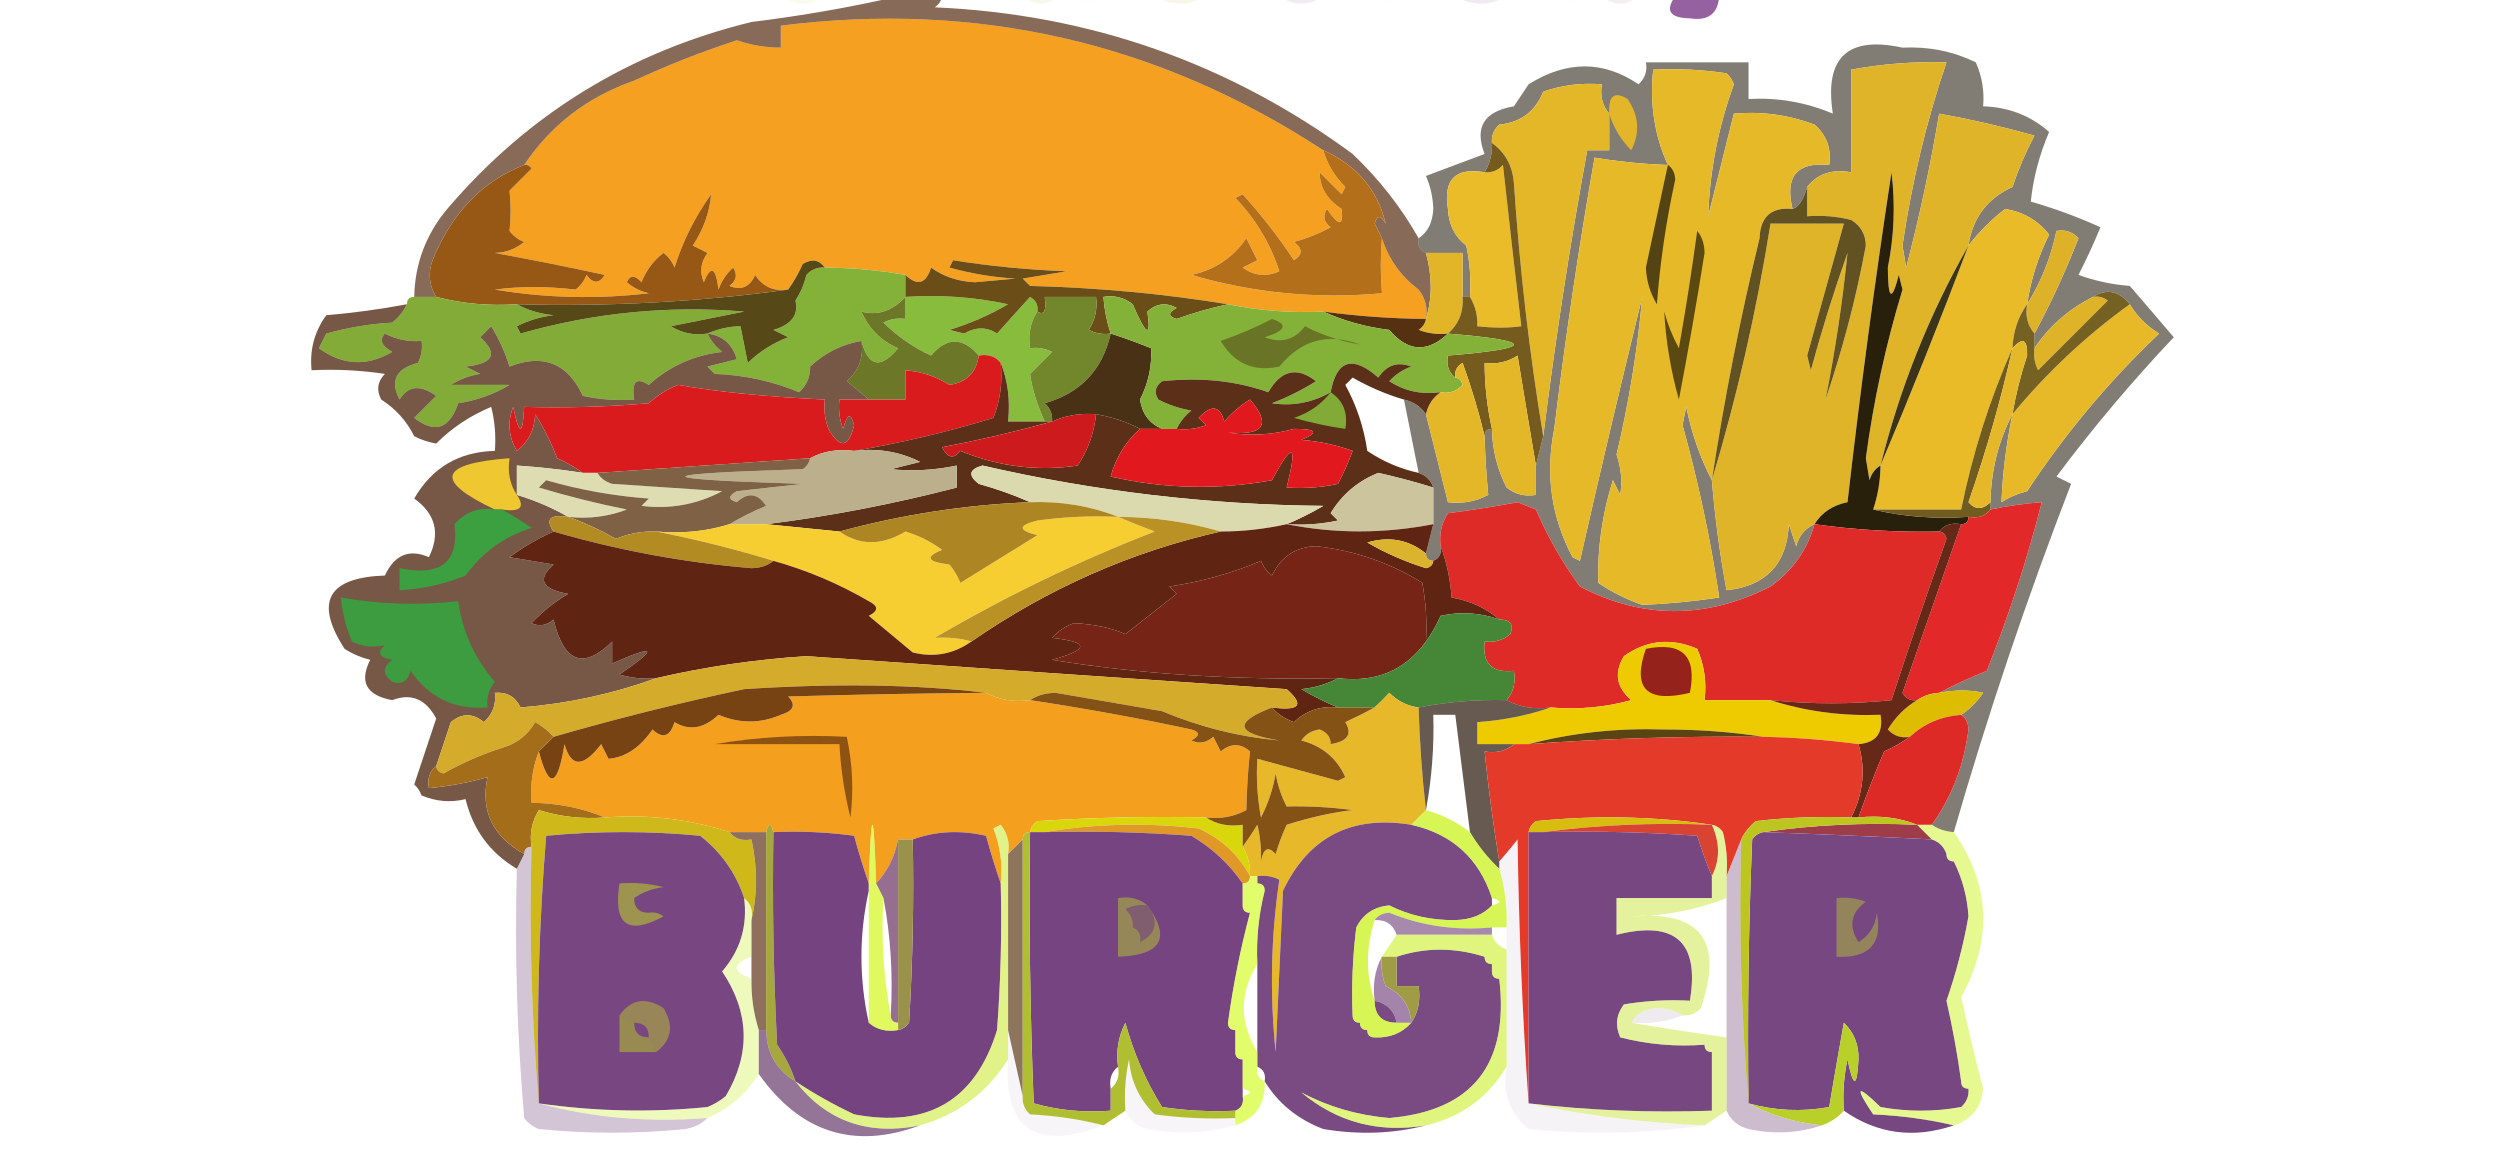<?xml version="1.0" encoding="UTF-8"?>
<!DOCTYPE svg PUBLIC "-//W3C//DTD SVG 1.1//EN" "http://www.w3.org/Graphics/SVG/1.1/DTD/svg11.dtd">
<svg xmlns="http://www.w3.org/2000/svg" version="1.1" width="341px" height="160px" style="shape-rendering:geometricPrecision; text-rendering:geometricPrecision; image-rendering:optimizeQuality; fill-rule:evenodd; clip-rule:evenodd" xmlns:xlink="http://www.w3.org/1999/xlink">
<g><path style="opacity:0.075" fill="#baca20" d="M 106.5,-0.5 C 108.5,-0.5 110.5,-0.5 112.5,-0.5C 110.5,0.833 108.5,0.833 106.5,-0.5 Z"/></g>
<g><path style="opacity:0.09" fill="#b2b721" d="M 139.5,-0.5 C 141.167,-0.5 142.833,-0.5 144.5,-0.5C 142.833,0.833 141.167,0.833 139.5,-0.5 Z"/></g>
<g><path style="opacity:0.004" fill="#c6c616" d="M 146.5,-0.5 C 147.833,-0.5 149.167,-0.5 150.5,-0.5C 149.167,0.833 147.833,0.833 146.5,-0.5 Z"/></g>
<g><path style="opacity:0.106" fill="#afb81a" d="M 157.5,-0.5 C 159.833,-0.5 162.167,-0.5 164.5,-0.5C 162.167,0.833 159.833,0.833 157.5,-0.5 Z"/></g>
<g><path style="opacity:0.102" fill="#7d4480" d="M 174.5,-0.5 C 176.5,-0.5 178.5,-0.5 180.5,-0.5C 178.5,0.833 176.5,0.833 174.5,-0.5 Z"/></g>
<g><path style="opacity:0.004" fill="#000000" d="M 187.5,-0.5 C 188.833,-0.5 190.167,-0.5 191.5,-0.5C 190.167,0.833 188.833,0.833 187.5,-0.5 Z"/></g>
<g><path style="opacity:0.11" fill="#88428f" d="M 198.5,-0.5 C 200.833,-0.5 203.167,-0.5 205.5,-0.5C 203.167,0.833 200.833,0.833 198.5,-0.5 Z"/></g>
<g><path style="opacity:0.004" fill="#000000" d="M 212.5,-0.5 C 213.833,-0.5 215.167,-0.5 216.5,-0.5C 215.167,0.833 213.833,0.833 212.5,-0.5 Z"/></g>
<g><path style="opacity:0.096" fill="#834b88" d="M 218.5,-0.5 C 220.167,-0.5 221.833,-0.5 223.5,-0.5C 221.833,0.833 220.167,0.833 218.5,-0.5 Z"/></g>
<g><path style="opacity:0.879" fill="#884d95" d="M 228.5,-0.5 C 230.5,-0.5 232.5,-0.5 234.5,-0.5C 234.315,1.89 232.982,2.89 230.5,2.5C 227.761,2.453 227.095,1.453 228.5,-0.5 Z"/></g>
<g><path style="opacity:1" fill="#f6a022" d="M 180.5,20.5 C 181.048,22.394 182.048,24.06 183.5,25.5C 183.333,25.833 183.167,26.167 183,26.5C 182,25.5 181,24.5 180,23.5C 180.017,25.568 181.017,27.234 183,28.5C 183.281,30.905 182.615,30.905 181,28.5C 180.383,29.449 180.549,30.282 181.5,31C 179.913,31.862 178.246,32.529 176.5,33C 177.711,33.893 177.711,34.726 176.5,35.5C 174.42,32.358 172.086,29.358 169.5,26.5C 169.167,26.667 168.833,26.833 168.5,27C 171.268,29.869 173.268,33.202 174.5,37C 172.741,37.797 171.074,37.631 169.5,36.5C 170.167,36.167 170.833,35.833 171.5,35.5C 171,34.5 170.5,33.5 170,32.5C 168.179,35.149 165.679,36.816 162.5,37.5C 170.999,39.979 179.666,40.812 188.5,40C 188.286,37.452 188.286,34.952 188.5,32.5C 189.433,35.37 191.1,37.704 193.5,39.5C 194.429,40.689 194.762,42.022 194.5,43.5C 189.807,43.46 185.141,43.127 180.5,42.5C 176.102,42.706 171.768,42.373 167.5,41.5C 158.706,40.066 149.706,39.233 140.5,39C 140.167,38.667 139.833,38.333 139.5,38C 141.5,37.667 143.5,37.333 145.5,37C 140.25,36.807 135.083,36.307 130,35.5C 129.833,35.833 129.667,36.167 129.5,36.5C 132.447,37.321 135.447,37.821 138.5,38C 136.667,38.167 134.833,38.333 133,38.5C 130.698,38.4 128.698,37.733 127,36.5C 126.296,38.727 125.129,39.06 123.5,37.5C 119.904,36.861 116.237,36.528 112.5,36.5C 111.749,35.426 110.749,35.26 109.5,36C 108.915,37.302 108.249,38.469 107.5,39.5C 105.549,39.773 104.049,39.107 103,37.5C 102.275,39.158 101.108,39.658 99.5,39C 100.451,38.282 100.617,37.449 100,36.5C 99.085,37.328 98.419,38.328 98,39.5C 97.641,36.456 96.975,36.122 96,38.5C 95.405,37.101 95.572,35.768 96.5,34.5C 95.833,34.167 95.167,33.833 94.5,33.5C 95.963,31.271 96.796,28.937 97,26.5C 94.806,29.554 93.139,32.888 92,36.5C 91.692,35.692 91.192,35.025 90.5,34.5C 89.148,35.517 88.148,36.851 87.5,38.5C 86.604,37.494 85.938,37.494 85.5,38.5C 86.376,39.251 87.376,39.751 88.5,40C 81.476,40.831 74.476,40.664 67.5,39.5C 70.937,39.042 74.603,39.042 78.5,39.5C 79.192,38.975 79.692,38.308 80,37.5C 80.893,38.711 81.726,38.711 82.5,37.5C 77.518,36.419 72.518,35.419 67.5,34.5C 68.989,34.467 70.322,33.967 71.5,33C 70.692,32.692 70.025,32.192 69.5,31.5C 69.694,29.737 69.694,27.903 69.5,26C 70.5,25 71.5,24 72.5,23C 72.272,22.601 71.938,22.435 71.5,22.5C 75.125,17.061 80.125,13.228 86.5,11C 91.06,8.886 95.727,7.053 100.5,5.5C 102.453,6.156 104.453,6.489 106.5,6.5C 106.5,5.5 106.5,4.5 106.5,3.5C 133.315,0.111 157.981,5.778 180.5,20.5 Z"/></g>
<g><path style="opacity:0.684" fill="#52260e" d="M 122.5,-0.5 C 124.5,-0.5 126.5,-0.5 128.5,-0.5C 128.389,0.117 128.056,0.617 127.5,1C 148.605,1.923 167.605,8.589 184.5,21C 188.123,24.45 191.123,28.283 193.5,32.5C 193.328,33.492 193.662,34.158 194.5,34.5C 195.368,37.673 195.368,40.673 194.5,43.5C 194.762,42.022 194.429,40.689 193.5,39.5C 191.1,37.704 189.433,35.37 188.5,32.5C 188.196,31.85 187.863,31.183 187.5,30.5C 187.846,29.304 188.346,29.304 189,30.5C 187.901,25.885 185.067,22.552 180.5,20.5C 157.981,5.778 133.315,0.111 106.5,3.5C 106.5,4.5 106.5,5.5 106.5,6.5C 104.453,6.489 102.453,6.156 100.5,5.5C 95.727,7.053 91.06,8.886 86.5,11C 80.125,13.228 75.125,17.061 71.5,22.5C 65.786,24.721 61.619,29.055 59,35.5C 58.36,37.265 58.527,38.932 59.5,40.5C 58.5,40.5 57.5,40.5 56.5,40.5C 56.588,35.987 58.088,31.987 61,28.5C 72.038,15.559 85.871,7.059 102.5,3C 109.363,2.157 116.03,0.991 122.5,-0.5 Z"/></g>
<g><path style="opacity:0.564" fill="#221a09" d="M 266.5,113.5 C 265.391,113.443 264.391,113.11 263.5,112.5C 266.212,108.722 267.879,104.388 268.5,99.5C 268.457,98.584 268.124,97.917 267.5,97.5C 268.66,96.735 269.66,95.735 270.5,94.5C 268.674,94.08 266.674,94.08 264.5,94.5C 266.539,93.422 268.706,92.422 271,91.5C 274.012,83.964 276.512,76.297 278.5,68.5C 276.139,68.674 273.806,69.007 271.5,69.5C 271.5,69.167 271.5,68.833 271.5,68.5C 271.584,64.163 272.584,60.163 274.5,56.5C 273.662,60.499 273.162,64.499 273,68.5C 274.067,67.809 275.234,67.309 276.5,67C 281.677,59.146 287.677,51.979 294.5,45.5C 292.812,44.479 291.479,43.145 290.5,41.5C 289.005,39.655 287.338,39.322 285.5,40.5C 282.19,42.146 279.523,44.48 277.5,47.5C 277.5,46.833 277.5,46.167 277.5,45.5C 279.76,41.313 281.76,36.979 283.5,32.5C 282.675,31.614 281.675,31.281 280.5,31.5C 279.737,35.137 278.403,38.47 276.5,41.5C 276.993,38.188 277.993,35.021 279.5,32C 277.984,30.073 275.984,28.906 273.5,28.5C 271.607,29.963 269.941,31.63 268.5,33.5C 269.045,29.743 271.045,27.076 274.5,25.5C 275.305,23.085 276.305,20.751 277.5,18.5C 273.201,17.288 268.868,16.288 264.5,15.5C 263.321,22.559 261.821,29.559 260,36.5C 259.833,35.5 259.667,34.5 259.5,33.5C 260.761,24.893 262.761,16.559 265.5,8.5C 261.119,8.372 256.785,8.705 252.5,9.5C 252.5,14.167 252.5,18.833 252.5,23.5C 249.918,23.025 247.918,23.692 246.5,25.5C 245.999,27.246 245.332,28.246 244.5,28.5C 243.425,24.062 245.092,22.062 249.5,22.5C 249.822,20.278 249.155,18.444 247.5,17C 243.974,15.663 240.308,15.163 236.5,15.5C 235.338,20.148 234.171,24.814 233,29.5C 233.199,23.361 234.365,17.361 236.5,11.5C 236.291,10.914 235.957,10.414 235.5,10C 232.183,9.502 228.85,9.335 225.5,9.5C 224.999,14.153 225.666,18.486 227.5,22.5C 224.14,22.384 220.807,22.051 217.5,21.5C 215.342,33.773 213.509,46.106 212,58.5C 210.755,64.706 211.588,70.54 214.5,76C 214.833,76.167 215.167,76.333 215.5,76.5C 218.222,64.494 221.056,52.494 224,40.5C 223.363,47.695 222.197,54.861 220.5,62C 221.125,63.84 221.292,65.674 221,67.5C 220.667,66.833 220.333,66.167 220,65.5C 218.545,70.097 217.878,74.763 218,79.5C 219.861,80.764 221.861,81.764 224,82.5C 227.325,82.382 230.825,82.049 234.5,81.5C 233.317,73.573 231.651,65.74 229.5,58C 229.667,57.167 229.833,56.333 230,55.5C 230.738,59.11 231.905,62.443 233.5,65.5C 233.908,70.537 234.574,75.537 235.5,80.5C 240.9,79.933 243.734,76.933 244,71.5C 244.333,72.5 244.667,73.5 245,74.5C 245.377,73.058 246.21,72.058 247.5,71.5C 246.523,74.989 244.523,77.823 241.5,80C 232.7,84.466 224.033,84.466 215.5,80C 213.121,76.744 211.121,73.244 209.5,69.5C 208.667,69.167 207.833,68.833 207,68.5C 203.849,69.093 200.682,69.593 197.5,70C 196.62,71.356 196.286,72.856 196.5,74.5C 196.672,75.492 196.338,76.158 195.5,76.5C 194.833,76.5 194.5,76.167 194.5,75.5C 194.833,74.167 195.167,72.833 195.5,71.5C 195.5,69.833 195.5,68.167 195.5,66.5C 195.167,65.5 194.5,64.833 193.5,64.5C 192.833,61.167 192.167,57.833 191.5,54.5C 192.778,54.782 193.778,55.449 194.5,56.5C 195.5,60.501 196.5,64.501 197.5,68.5C 199.467,68.739 201.301,68.406 203,67.5C 202.745,64.918 202.578,62.252 202.5,59.5C 202.5,58.833 202.833,58.5 203.5,58.5C 203.548,61.313 204.215,63.98 205.5,66.5C 206.689,67.429 208.022,67.762 209.5,67.5C 209.5,66.167 209.5,64.833 209.5,63.5C 209.833,62.167 210.167,60.833 210.5,59.5C 212.127,46.443 214.127,33.443 216.5,20.5C 217.5,20.5 218.5,20.5 219.5,20.5C 219.5,18.833 219.5,17.167 219.5,15.5C 218.566,14.432 218.232,13.099 218.5,11.5C 215.751,11.274 213.084,11.607 210.5,12.5C 209.422,15.208 207.422,16.708 204.5,17C 203.748,17.671 203.414,18.504 203.5,19.5C 203.567,20.959 203.234,22.292 202.5,23.5C 198.51,22.824 196.843,24.491 197.5,28.5C 197.598,30.619 198.431,32.286 200,33.5C 200.497,35.81 200.663,38.143 200.5,40.5C 200.167,40.5 199.833,40.5 199.5,40.5C 199.5,38.5 199.5,36.5 199.5,34.5C 197.833,34.5 196.167,34.5 194.5,34.5C 193.662,34.158 193.328,33.492 193.5,32.5C 194.748,31.666 195.415,30.333 195.5,28.5C 195.449,26.9 195.116,25.4 194.5,24C 197.167,23 199.833,22 202.5,21C 201.078,17.362 202.411,15.196 206.5,14.5C 207.167,13.5 207.833,12.5 208.5,11.5C 213.698,8.242 218.698,8.242 223.5,11.5C 224.386,10.675 224.719,9.675 224.5,8.5C 229.167,8.5 233.833,8.5 238.5,8.5C 238.5,10.167 238.5,11.833 238.5,13.5C 242.516,13.287 246.35,13.954 250,15.5C 248.818,7.857 251.984,4.857 259.5,6.5C 263.045,6.32 266.378,6.986 269.5,8.5C 270.348,10.409 270.682,12.409 270.5,14.5C 273.994,14.614 276.994,15.78 279.5,18C 278.162,21.133 277.329,24.299 277,27.5C 280.272,28.441 283.438,29.607 286.5,31C 285.601,33.192 284.601,35.358 283.5,37.5C 285.766,38.314 288.1,38.814 290.5,39C 292.521,41.337 294.521,43.67 296.5,46C 290.804,52.029 285.471,58.362 280.5,65C 281.167,65.333 281.833,65.667 282.5,66C 276.464,81.608 271.131,97.441 266.5,113.5 Z"/></g>
<g><path style="opacity:1" fill="#e2b628" d="M 219.5,15.5 C 219.354,13.058 220.187,12.391 222,13.5C 223.558,15.769 223.724,18.102 222.5,20.5C 221.065,19.053 220.065,17.386 219.5,15.5 Z"/></g>
<g><path style="opacity:1" fill="#e4b729" d="M 219.5,15.5 C 219.5,17.167 219.5,18.833 219.5,20.5C 218.5,20.5 217.5,20.5 216.5,20.5C 214.127,33.443 212.127,46.443 210.5,59.5C 208.619,48.209 207.285,36.709 206.5,25C 206.315,22.624 205.315,20.791 203.5,19.5C 203.414,18.504 203.748,17.671 204.5,17C 207.422,16.708 209.422,15.208 210.5,12.5C 213.084,11.607 215.751,11.274 218.5,11.5C 218.232,13.099 218.566,14.432 219.5,15.5 Z"/></g>
<g><path style="opacity:1" fill="#eabc2a" d="M 200.5,40.5 C 200.663,38.143 200.497,35.81 200,33.5C 198.431,32.286 197.598,30.619 197.5,28.5C 196.843,24.491 198.51,22.824 202.5,23.5C 203.496,23.586 204.329,23.252 205,22.5C 205.809,29.86 206.642,37.194 207.5,44.5C 205.78,44.746 203.78,44.746 201.5,44.5C 201.567,43.041 201.234,41.708 200.5,40.5 Z"/></g>
<g><path style="opacity:1" fill="#e0b428" d="M 268.5,33.5 C 263.142,42.896 259.142,52.896 256.5,63.5C 255.778,63.917 255.278,64.584 255,65.5C 254.833,64.5 254.667,63.5 254.5,62.5C 255.545,54.699 257.211,47.032 259.5,39.5C 259.333,38.833 259.167,38.167 259,37.5C 258.028,41.233 257.528,40.899 257.5,36.5C 258.369,32.182 258.536,27.849 258,23.5C 255.721,38.454 253.721,53.454 252,68.5C 249.974,68.915 248.474,69.915 247.5,71.5C 246.21,72.058 245.377,73.058 245,74.5C 244.667,73.5 244.333,72.5 244,71.5C 243.734,76.933 240.9,79.933 235.5,80.5C 234.574,75.537 233.908,70.537 233.5,65.5C 236.925,54.125 239.591,42.458 241.5,30.5C 244.833,30.5 248.167,30.5 251.5,30.5C 249.84,36.482 248.174,42.482 246.5,48.5C 246.667,49.167 246.833,49.833 247,50.5C 248.465,45.106 250.131,39.772 252,34.5C 251.318,41.224 250.318,47.89 249,54.5C 251.346,47.629 253.18,40.629 254.5,33.5C 254.471,31.971 253.804,30.804 252.5,30C 250.527,29.505 248.527,29.338 246.5,29.5C 246.5,28.167 246.5,26.833 246.5,25.5C 247.918,23.692 249.918,23.025 252.5,23.5C 252.5,18.833 252.5,14.167 252.5,9.5C 256.785,8.705 261.119,8.372 265.5,8.5C 262.761,16.559 260.761,24.893 259.5,33.5C 259.667,34.5 259.833,35.5 260,36.5C 261.821,29.559 263.321,22.559 264.5,15.5C 268.868,16.288 273.201,17.288 277.5,18.5C 276.305,20.751 275.305,23.085 274.5,25.5C 271.045,27.076 269.045,29.743 268.5,33.5 Z"/></g>
<g><path style="opacity:1" fill="#e9bb29" d="M 276.5,41.5 C 275.262,43.214 274.595,45.214 274.5,47.5C 271.393,54.492 269.059,61.826 267.5,69.5C 263.5,69.5 259.5,69.5 255.5,69.5C 256.15,67.565 256.483,65.565 256.5,63.5C 260.692,53.592 264.692,43.592 268.5,33.5C 269.941,31.63 271.607,29.963 273.5,28.5C 275.984,28.906 277.984,30.073 279.5,32C 277.993,35.021 276.993,38.188 276.5,41.5 Z"/></g>
<g><path style="opacity:1" fill="#b46f1b" d="M 180.5,20.5 C 185.067,22.552 187.901,25.885 189,30.5C 188.346,29.304 187.846,29.304 187.5,30.5C 187.863,31.183 188.196,31.85 188.5,32.5C 188.286,34.952 188.286,37.452 188.5,40C 179.666,40.812 170.999,39.979 162.5,37.5C 165.679,36.816 168.179,35.149 170,32.5C 170.5,33.5 171,34.5 171.5,35.5C 170.833,35.833 170.167,36.167 169.5,36.5C 171.074,37.631 172.741,37.797 174.5,37C 173.268,33.202 171.268,29.869 168.5,27C 168.833,26.833 169.167,26.667 169.5,26.5C 172.086,29.358 174.42,32.358 176.5,35.5C 177.711,34.726 177.711,33.893 176.5,33C 178.246,32.529 179.913,31.862 181.5,31C 180.549,30.282 180.383,29.449 181,28.5C 182.615,30.905 183.281,30.905 183,28.5C 181.017,27.234 180.017,25.568 180,23.5C 181,24.5 182,25.5 183,26.5C 183.167,26.167 183.333,25.833 183.5,25.5C 182.048,24.06 181.048,22.394 180.5,20.5 Z"/></g>
<g><path style="opacity:1" fill="#deb228" d="M 277.5,45.5 C 276.566,44.432 276.232,43.099 276.5,41.5C 278.403,38.47 279.737,35.137 280.5,31.5C 281.675,31.281 282.675,31.614 283.5,32.5C 281.76,36.979 279.76,41.313 277.5,45.5 Z"/></g>
<g><path style="opacity:0.999" fill="#e2b428" d="M 194.5,34.5 C 196.167,34.5 197.833,34.5 199.5,34.5C 199.5,36.5 199.5,38.5 199.5,40.5C 199.635,42.554 198.968,44.221 197.5,45.5C 196.127,45.657 194.793,45.49 193.5,45C 194.056,44.617 194.389,44.117 194.5,43.5C 195.368,40.673 195.368,37.673 194.5,34.5 Z"/></g>
<g><path style="opacity:1" fill="#84b138" d="M 112.5,36.5 C 116.237,36.528 119.904,36.861 123.5,37.5C 123.5,38.5 123.5,39.5 123.5,40.5C 121.712,42.423 119.712,43.089 117.5,42.5C 118.5,44.833 120.167,46.5 122.5,47.5C 120.108,50.376 118.441,50.043 117.5,46.5C 114.86,46.954 112.527,48.121 110.5,50C 110.554,51.351 110.054,52.518 109,53.5C 105.338,51.978 101.505,51.145 97.5,51C 97.167,50.667 96.833,50.333 96.5,50C 97.833,49.667 99.167,49.333 100.5,49C 99.897,46.929 98.564,45.762 96.5,45.5C 97.979,44.852 99.479,44.519 101,44.5C 101.333,46.167 101.667,47.833 102,49.5C 103.579,47.959 105.413,46.792 107.5,46C 106.833,45.667 106.167,45.333 105.5,45C 107.959,44.276 108.959,42.943 108.5,41C 109.191,39.933 109.691,38.766 110,37.5C 110.671,36.748 111.504,36.414 112.5,36.5 Z"/></g>
<g><path style="opacity:1" fill="#965814" d="M 71.5,22.5 C 71.938,22.435 72.272,22.601 72.5,23C 71.5,24 70.5,25 69.5,26C 69.694,27.903 69.694,29.737 69.5,31.5C 70.025,32.192 70.692,32.692 71.5,33C 70.322,33.967 68.989,34.467 67.5,34.5C 72.518,35.419 77.518,36.419 82.5,37.5C 81.726,38.711 80.893,38.711 80,37.5C 79.692,38.308 79.192,38.975 78.5,39.5C 74.603,39.042 70.937,39.042 67.5,39.5C 74.476,40.664 81.476,40.831 88.5,40C 87.376,39.751 86.376,39.251 85.5,38.5C 85.938,37.494 86.604,37.494 87.5,38.5C 88.148,36.851 89.148,35.517 90.5,34.5C 91.192,35.025 91.692,35.692 92,36.5C 93.139,32.888 94.806,29.554 97,26.5C 96.796,28.937 95.963,31.271 94.5,33.5C 95.167,33.833 95.833,34.167 96.5,34.5C 95.572,35.768 95.405,37.101 96,38.5C 96.975,36.122 97.641,36.456 98,39.5C 98.419,38.328 99.085,37.328 100,36.5C 100.617,37.449 100.451,38.282 99.5,39C 101.108,39.658 102.275,39.158 103,37.5C 104.049,39.107 105.549,39.773 107.5,39.5C 95.375,41.174 83.042,41.84 70.5,41.5C 66.731,41.756 63.064,41.423 59.5,40.5C 58.527,38.932 58.36,37.265 59,35.5C 61.619,29.055 65.786,24.721 71.5,22.5 Z"/></g>
<g><path style="opacity:1" fill="#87bc3c" d="M 123.5,40.5 C 128.214,40.173 132.88,40.507 137.5,41.5C 134.997,42.964 132.33,44.131 129.5,45C 130.167,45.167 130.833,45.333 131.5,45.5C 133.105,44.57 134.605,44.57 136,45.5C 137.51,43.792 139.01,42.126 140.5,40.5C 141.298,40.957 141.631,41.624 141.5,42.5C 140.549,43.919 140.216,45.585 140.5,47.5C 141.552,47.35 142.552,47.517 143.5,48C 142.5,49 141.5,50 140.5,51C 140.762,52.978 141.428,55.144 142.5,57.5C 140.833,57.5 139.167,57.5 137.5,57.5C 137.806,54.615 137.473,51.948 136.5,49.5C 135.791,48.596 134.791,48.263 133.5,48.5C 131.318,45.957 129.152,45.957 127,48.5C 124.575,47.383 122.409,45.883 120.5,44C 121.448,43.517 122.448,43.35 123.5,43.5C 123.5,42.5 123.5,41.5 123.5,40.5 Z"/></g>
<g><path style="opacity:0.997" fill="#29200c" d="M 256.5,63.5 C 256.483,65.565 256.15,67.565 255.5,69.5C 259.634,70.485 263.968,70.818 268.5,70.5C 268.5,71.167 268.167,71.5 267.5,71.5C 266.209,71.263 265.209,71.596 264.5,72.5C 258.797,72.625 253.13,72.292 247.5,71.5C 248.474,69.915 249.974,68.915 252,68.5C 253.721,53.454 255.721,38.454 258,23.5C 258.536,27.849 258.369,32.182 257.5,36.5C 257.528,40.899 258.028,41.233 259,37.5C 259.167,38.167 259.333,38.833 259.5,39.5C 257.211,47.032 255.545,54.699 254.5,62.5C 254.667,63.5 254.833,64.5 255,65.5C 255.278,64.584 255.778,63.917 256.5,63.5 Z"/></g>
<g><path style="opacity:1" fill="#dfb328" d="M 285.5,40.5 C 286.239,40.369 286.906,40.536 287.5,41C 284.333,44.167 281.167,47.333 278,50.5C 277.517,49.552 277.351,48.552 277.5,47.5C 279.523,44.48 282.19,42.146 285.5,40.5 Z"/></g>
<g><path style="opacity:1" fill="#e7b929" d="M 290.5,41.5 C 291.479,43.145 292.812,44.479 294.5,45.5C 287.677,51.979 281.677,59.146 276.5,67C 275.234,67.309 274.067,67.809 273,68.5C 273.162,64.499 273.662,60.499 274.5,56.5C 279.172,50.829 284.505,45.829 290.5,41.5 Z"/></g>
<g><path style="opacity:1" fill="#82ac37" d="M 56.5,40.5 C 57.5,40.5 58.5,40.5 59.5,40.5C 63.064,41.423 66.731,41.756 70.5,41.5C 71.952,42.302 73.618,42.802 75.5,43C 73.744,43.202 72.078,43.702 70.5,44.5C 70.667,44.833 70.833,45.167 71,45.5C 80.983,42.648 91.15,41.648 101.5,42.5C 98.167,43.167 94.833,43.833 91.5,44.5C 93.045,45.452 94.712,45.785 96.5,45.5C 96.953,46.458 97.62,47.292 98.5,48C 94.647,48.447 91.314,49.947 88.5,52.5C 86.786,51.392 86.119,52.058 86.5,54.5C 84.143,54.663 81.81,54.497 79.5,54C 77.426,49.531 74.093,48.197 69.5,50C 68.89,48.053 68.057,46.219 67,44.5C 66.5,45 66,45.5 65.5,46C 67.997,48.26 67.331,49.593 63.5,50C 64.167,50.333 64.833,50.667 65.5,51C 64.062,51.219 62.729,51.719 61.5,52.5C 64.167,52.5 66.833,52.5 69.5,52.5C 67.344,53.79 65.01,54.624 62.5,55C 61.31,58.508 59.31,59.175 56.5,57C 57.5,56 58.5,55 59.5,54C 57.335,52.436 55.668,52.603 54.5,54.5C 53.169,51.951 54.002,50.284 57,49.5C 57.483,48.552 57.65,47.552 57.5,46.5C 55.738,46.643 54.071,46.309 52.5,45.5C 51.707,46.355 52.04,47.189 53.5,48C 50.072,50.016 46.738,49.849 43.5,47.5C 43.833,46.833 44.167,46.167 44.5,45.5C 47.447,44.679 50.447,44.179 53.5,44C 54.38,43.292 55.047,42.458 55.5,41.5C 55.5,40.833 55.833,40.5 56.5,40.5 Z"/></g>
<g><path style="opacity:1" fill="#574818" d="M 112.5,36.5 C 111.504,36.414 110.671,36.748 110,37.5C 109.691,38.766 109.191,39.933 108.5,41C 108.959,42.943 107.959,44.276 105.5,45C 106.167,45.333 106.833,45.667 107.5,46C 105.413,46.792 103.579,47.959 102,49.5C 101.667,47.833 101.333,46.167 101,44.5C 99.479,44.519 97.979,44.852 96.5,45.5C 94.712,45.785 93.045,45.452 91.5,44.5C 94.833,43.833 98.167,43.167 101.5,42.5C 91.15,41.648 80.983,42.648 71,45.5C 70.833,45.167 70.667,44.833 70.5,44.5C 72.078,43.702 73.744,43.202 75.5,43C 73.618,42.802 71.952,42.302 70.5,41.5C 83.042,41.84 95.375,41.174 107.5,39.5C 108.249,38.469 108.915,37.302 109.5,36C 110.749,35.26 111.749,35.426 112.5,36.5 Z"/></g>
<g><path style="opacity:1" fill="#6a4d17" d="M 167.5,41.5 C 165.135,42.008 162.801,42.675 160.5,43.5C 159.304,43.154 159.304,42.654 160.5,42C 159.056,41.219 157.723,41.386 156.5,42.5C 157.025,46.144 156.358,45.81 154.5,41.5C 153.311,40.571 151.978,40.238 150.5,40.5C 150.629,42.216 150.962,43.883 151.5,45.5C 150.448,45.65 149.448,45.483 148.5,45C 149.38,43.644 149.714,42.144 149.5,40.5C 147.167,40.5 144.833,40.5 142.5,40.5C 142.754,42.401 142.42,43.067 141.5,42.5C 141.631,41.624 141.298,40.957 140.5,40.5C 139.01,42.126 137.51,43.792 136,45.5C 134.605,44.57 133.105,44.57 131.5,45.5C 130.833,45.333 130.167,45.167 129.5,45C 132.33,44.131 134.997,42.964 137.5,41.5C 132.88,40.507 128.214,40.173 123.5,40.5C 123.5,39.5 123.5,38.5 123.5,37.5C 125.129,39.06 126.296,38.727 127,36.5C 128.698,37.733 130.698,38.4 133,38.5C 134.833,38.333 136.667,38.167 138.5,38C 135.447,37.821 132.447,37.321 129.5,36.5C 129.667,36.167 129.833,35.833 130,35.5C 135.083,36.307 140.25,36.807 145.5,37C 143.5,37.333 141.5,37.667 139.5,38C 139.833,38.333 140.167,38.667 140.5,39C 149.706,39.233 158.706,40.066 167.5,41.5 Z"/></g>
<g><path style="opacity:1" fill="#553011" d="M 180.5,42.5 C 185.141,43.127 189.807,43.46 194.5,43.5C 194.389,44.117 194.056,44.617 193.5,45C 194.793,45.49 196.127,45.657 197.5,45.5C 194.68,48.157 192.013,47.99 189.5,45C 186.258,44.594 183.258,43.761 180.5,42.5 Z"/></g>
<g><path style="opacity:1" fill="#e6b929" d="M 244.5,28.5 C 241.612,28.22 240.112,29.553 240,32.5C 237.351,43.424 235.185,54.424 233.5,65.5C 231.905,62.443 230.738,59.11 230,55.5C 229.833,56.333 229.667,57.167 229.5,58C 231.651,65.74 233.317,73.573 234.5,81.5C 230.825,82.049 227.325,82.382 224,82.5C 221.861,81.764 219.861,80.764 218,79.5C 217.878,74.763 218.545,70.097 220,65.5C 220.333,66.167 220.667,66.833 221,67.5C 221.292,65.674 221.125,63.84 220.5,62C 222.197,54.861 223.363,47.695 224,40.5C 221.056,52.494 218.222,64.494 215.5,76.5C 215.167,76.333 214.833,76.167 214.5,76C 211.588,70.54 210.755,64.706 212,58.5C 213.509,46.106 215.342,33.773 217.5,21.5C 220.807,22.051 224.14,22.384 227.5,22.5C 225.666,18.486 224.999,14.153 225.5,9.5C 228.85,9.335 232.183,9.502 235.5,10C 235.957,10.414 236.291,10.914 236.5,11.5C 234.365,17.361 233.199,23.361 233,29.5C 234.171,24.814 235.338,20.148 236.5,15.5C 240.308,15.163 243.974,15.663 247.5,17C 249.155,18.444 249.822,20.278 249.5,22.5C 245.092,22.062 243.425,24.062 244.5,28.5 Z"/></g>
<g><path style="opacity:0.941" fill="#4c3d12" d="M 227.5,22.5 C 228.124,22.917 228.457,23.584 228.5,24.5C 227.266,30.106 226.433,35.772 226,41.5C 225.077,39.966 224.577,38.299 224.5,36.5C 225.504,31.821 226.504,27.154 227.5,22.5 Z"/></g>
<g><path style="opacity:1" fill="#72872c" d="M 151.5,45.5 C 150.39,50.444 147.39,53.611 142.5,55C 143.252,55.671 143.586,56.504 143.5,57.5C 143.167,57.5 142.833,57.5 142.5,57.5C 141.428,55.144 140.762,52.978 140.5,51C 141.5,50 142.5,49 143.5,48C 142.552,47.517 141.552,47.35 140.5,47.5C 140.216,45.585 140.549,43.919 141.5,42.5C 142.42,43.067 142.754,42.401 142.5,40.5C 144.833,40.5 147.167,40.5 149.5,40.5C 149.714,42.144 149.38,43.644 148.5,45C 149.448,45.483 150.448,45.65 151.5,45.5 Z"/></g>
<g><path style="opacity:0.961" fill="#705615" d="M 203.5,19.5 C 205.315,20.791 206.315,22.624 206.5,25C 207.285,36.709 208.619,48.209 210.5,59.5C 210.167,60.833 209.833,62.167 209.5,63.5C 208.672,58.643 207.838,53.643 207,48.5C 205.644,49.38 204.144,49.714 202.5,49.5C 202.508,52.545 202.841,55.545 203.5,58.5C 202.833,58.5 202.5,58.833 202.5,59.5C 201.717,56.224 200.717,52.891 199.5,49.5C 198.702,49.957 198.369,50.624 198.5,51.5C 197.596,50.791 197.263,49.791 197.5,48.5C 209.5,47.5 209.5,46.5 197.5,45.5C 198.968,44.221 199.635,42.554 199.5,40.5C 199.833,40.5 200.167,40.5 200.5,40.5C 201.234,41.708 201.567,43.041 201.5,44.5C 203.78,44.746 205.78,44.746 207.5,44.5C 206.642,37.194 205.809,29.86 205,22.5C 204.329,23.252 203.496,23.586 202.5,23.5C 203.234,22.292 203.567,20.959 203.5,19.5 Z"/></g>
<g><path style="opacity:1" fill="#483114" d="M 151.5,45.5 C 153.352,46.089 155.185,46.756 157,47.5C 157.148,49.905 156.648,52.239 155.5,54.5C 155.787,56.443 156.787,57.777 158.5,58.5C 157.5,58.5 156.5,58.5 155.5,58.5C 153.698,57.542 151.698,56.875 149.5,56.5C 147.379,56.325 145.379,56.659 143.5,57.5C 143.586,56.504 143.252,55.671 142.5,55C 147.39,53.611 150.39,50.444 151.5,45.5 Z"/></g>
<g><path style="opacity:1" fill="#84b239" d="M 167.5,41.5 C 171.768,42.373 176.102,42.706 180.5,42.5C 183.258,43.761 186.258,44.594 189.5,45C 192.013,47.99 194.68,48.157 197.5,45.5C 209.5,46.5 209.5,47.5 197.5,48.5C 197.263,49.791 197.596,50.791 198.5,51.5C 199.043,51.56 199.376,51.893 199.5,52.5C 198.675,53.386 197.675,53.719 196.5,53.5C 193.927,53.852 191.594,53.352 189.5,52C 190.328,51.085 191.328,50.419 192.5,50C 190.633,49.289 189.133,49.789 188,51.5C 184.49,48.414 182.323,49.081 181.5,53.5C 178.988,54.928 176.322,55.428 173.5,55C 175.623,54.185 177.623,53.185 179.5,52C 176.903,49.967 174.737,50.467 173,53.5C 168.548,51.927 163.714,51.427 158.5,52C 157.549,52.718 157.383,53.551 158,54.5C 159.399,55.227 160.899,55.727 162.5,56C 161.619,56.708 160.953,57.542 160.5,58.5C 159.833,58.5 159.167,58.5 158.5,58.5C 156.787,57.777 155.787,56.443 155.5,54.5C 156.648,52.239 157.148,49.905 157,47.5C 155.185,46.756 153.352,46.089 151.5,45.5C 150.962,43.883 150.629,42.216 150.5,40.5C 151.978,40.238 153.311,40.571 154.5,41.5C 156.358,45.81 157.025,46.144 156.5,42.5C 157.723,41.386 159.056,41.219 160.5,42C 159.304,42.654 159.304,43.154 160.5,43.5C 162.801,42.675 165.135,42.008 167.5,41.5 Z"/></g>
<g><path style="opacity:0.933" fill="#574612" d="M 246.5,25.5 C 246.5,26.833 246.5,28.167 246.5,29.5C 248.527,29.338 250.527,29.505 252.5,30C 253.804,30.804 254.471,31.971 254.5,33.5C 253.18,40.629 251.346,47.629 249,54.5C 250.318,47.89 251.318,41.224 252,34.5C 250.131,39.772 248.465,45.106 247,50.5C 246.833,49.833 246.667,49.167 246.5,48.5C 248.174,42.482 249.84,36.482 251.5,30.5C 248.167,30.5 244.833,30.5 241.5,30.5C 239.591,42.458 236.925,54.125 233.5,65.5C 235.185,54.424 237.351,43.424 240,32.5C 240.112,29.553 241.612,28.22 244.5,28.5C 245.332,28.246 245.999,27.246 246.5,25.5 Z"/></g>
<g><path style="opacity:1" fill="#6a7426" d="M 173.5,43.5 C 175.735,44.248 175.402,45.081 172.5,46C 174.749,46.863 176.582,46.363 178,44.5C 180.351,45.714 182.851,46.548 185.5,47C 181.155,45.352 177.488,46.352 174.5,50C 171.013,50.757 168.346,49.591 166.5,46.5C 169,45.641 171.333,44.641 173.5,43.5 Z"/></g>
<g><path style="opacity:0.949" fill="#554411" d="M 231.5,31.5 C 232.147,32.274 232.48,33.274 232.5,34.5C 231.441,41.186 230.275,47.853 229,54.5C 227.883,50.512 227.216,46.512 227,42.5C 227.471,44.246 228.138,45.913 229,47.5C 229.943,42.173 230.777,36.84 231.5,31.5 Z"/></g>
<g><path style="opacity:0.941" fill="#6d5715" d="M 285.5,40.5 C 287.338,39.322 289.005,39.655 290.5,41.5C 284.505,45.829 279.172,50.829 274.5,56.5C 274.955,53.797 275.622,51.13 276.5,48.5C 276.561,46.279 275.895,45.946 274.5,47.5C 274.595,45.214 275.262,43.214 276.5,41.5C 276.232,43.099 276.566,44.432 277.5,45.5C 277.5,46.167 277.5,46.833 277.5,47.5C 277.351,48.552 277.517,49.552 278,50.5C 281.167,47.333 284.333,44.167 287.5,41C 286.906,40.536 286.239,40.369 285.5,40.5 Z"/></g>
<g><path style="opacity:1" fill="#e4b729" d="M 202.5,59.5 C 202.578,62.252 202.745,64.918 203,67.5C 201.301,68.406 199.467,68.739 197.5,68.5C 196.5,64.501 195.5,60.501 194.5,56.5C 194.782,55.222 195.449,54.222 196.5,53.5C 197.675,53.719 198.675,53.386 199.5,52.5C 199.376,51.893 199.043,51.56 198.5,51.5C 198.369,50.624 198.702,49.957 199.5,49.5C 200.717,52.891 201.717,56.224 202.5,59.5 Z"/></g>
<g><path style="opacity:0.999" fill="#e4b729" d="M 209.5,63.5 C 209.5,64.833 209.5,66.167 209.5,67.5C 208.022,67.762 206.689,67.429 205.5,66.5C 204.215,63.98 203.548,61.313 203.5,58.5C 202.841,55.545 202.508,52.545 202.5,49.5C 204.144,49.714 205.644,49.38 207,48.5C 207.838,53.643 208.672,58.643 209.5,63.5 Z"/></g>
<g><path style="opacity:1" fill="#6c7827" d="M 123.5,40.5 C 123.5,41.5 123.5,42.5 123.5,43.5C 122.448,43.35 121.448,43.517 120.5,44C 122.409,45.883 124.575,47.383 127,48.5C 129.152,45.957 131.318,45.957 133.5,48.5C 133.182,50.818 131.848,52.152 129.5,52.5C 127.675,51.349 125.675,50.682 123.5,50.5C 123.5,51.833 123.5,53.167 123.5,54.5C 121.833,54.5 120.167,54.5 118.5,54.5C 117.571,53.685 116.571,52.852 115.5,52C 117.155,50.556 117.822,48.722 117.5,46.5C 118.441,50.043 120.108,50.376 122.5,47.5C 120.167,46.5 118.5,44.833 117.5,42.5C 119.712,43.089 121.712,42.423 123.5,40.5 Z"/></g>
<g><path style="opacity:0.953" fill="#332a0d" d="M 268.5,33.5 C 264.692,43.592 260.692,53.592 256.5,63.5C 259.142,52.896 263.142,42.896 268.5,33.5 Z"/></g>
<g><path style="opacity:0.769" fill="#4e2610" d="M 55.5,41.5 C 55.047,42.458 54.38,43.292 53.5,44C 50.447,44.179 47.447,44.679 44.5,45.5C 44.167,46.167 43.833,46.833 43.5,47.5C 46.738,49.849 50.072,50.016 53.5,48C 52.04,47.189 51.707,46.355 52.5,45.5C 54.071,46.309 55.738,46.643 57.5,46.5C 57.65,47.552 57.483,48.552 57,49.5C 54.002,50.284 53.169,51.951 54.5,54.5C 55.668,52.603 57.335,52.436 59.5,54C 58.5,55 57.5,56 56.5,57C 59.31,59.175 61.31,58.508 62.5,55C 65.01,54.624 67.344,53.79 69.5,52.5C 66.833,52.5 64.167,52.5 61.5,52.5C 62.729,51.719 64.062,51.219 65.5,51C 64.833,50.667 64.167,50.333 63.5,50C 67.331,49.593 67.997,48.26 65.5,46C 66,45.5 66.5,45 67,44.5C 68.057,46.219 68.89,48.053 69.5,50C 74.093,48.197 77.426,49.531 79.5,54C 81.81,54.497 84.143,54.663 86.5,54.5C 86.119,52.058 86.786,51.392 88.5,52.5C 91.314,49.947 94.647,48.447 98.5,48C 97.62,47.292 96.953,46.458 96.5,45.5C 98.564,45.762 99.897,46.929 100.5,49C 99.167,49.333 97.833,49.667 96.5,50C 96.833,50.333 97.167,50.667 97.5,51C 101.505,51.145 105.338,51.978 109,53.5C 110.054,52.518 110.554,51.351 110.5,50C 112.527,48.121 114.86,46.954 117.5,46.5C 117.822,48.722 117.155,50.556 115.5,52C 116.571,52.852 117.571,53.685 118.5,54.5C 117.167,54.5 115.833,54.5 114.5,54.5C 114.343,55.873 114.51,57.207 115,58.5C 115.556,56.405 116.056,56.238 116.5,58C 115.746,61.088 114.58,61.255 113,58.5C 112.51,57.207 112.343,55.873 112.5,54.5C 104.616,54.13 97.949,53.464 92.5,52.5C 90.998,53.083 89.665,53.916 88.5,55C 82.843,55.499 77.176,55.666 71.5,55.5C 71.307,59.449 70.807,59.449 70,55.5C 69.192,57.579 69.359,59.579 70.5,61.5C 72.069,60.286 72.902,58.619 73,56.5C 74.185,58.377 75.185,60.377 76,62.5C 77.302,63.085 78.469,63.752 79.5,64.5C 76.518,64.037 73.518,63.704 70.5,63.5C 70.5,64.833 70.5,66.167 70.5,67.5C 73.018,68.264 75.351,69.264 77.5,70.5C 75.007,70.131 74.34,70.797 75.5,72.5C 73.388,73.44 71.388,74.606 69.5,76C 71.5,76.333 73.5,76.667 75.5,77C 73.232,79.032 73.898,80.365 77.5,81C 75.651,82.093 73.984,83.426 72.5,85C 73.549,85.492 74.549,85.326 75.5,84.5C 76.913,90.379 79.58,91.379 83.5,87.5C 83.5,88.5 83.5,89.5 83.5,90.5C 89.515,87.836 89.849,88.336 84.5,92C 86.134,92.493 87.801,92.66 89.5,92.5C 83.59,94.65 77.424,95.983 71,96.5C 70.29,95.027 69.124,94.36 67.5,94.5C 67.688,96.103 67.188,97.437 66,98.5C 64.506,97.253 63.006,97.253 61.5,98.5C 60.828,100.53 60.162,102.53 59.5,104.5C 58.596,105.209 58.263,106.209 58.5,107.5C 61.313,107.23 63.979,106.73 66.5,106C 65.514,110.578 67.181,114.078 71.5,116.5C 71.167,117.167 70.833,117.833 70.5,118.5C 66.844,116.339 64.511,113.172 63.5,109C 61.473,109.498 59.473,109.331 57.5,108.5C 57.291,107.914 56.957,107.414 56.5,107C 57.495,104.029 58.495,101.029 59.5,98C 58.076,95.341 56.076,94.508 53.5,95.5C 49.968,94.842 48.968,93.008 50.5,90C 49.234,89.691 48.067,89.191 47,88.5C 42.862,82.107 44.695,78.773 52.5,78.5C 53.816,75.667 55.816,74.834 58.5,76C 60.09,72.769 59.423,70.103 56.5,68C 58.923,63.786 62.59,61.62 67.5,61.5C 67.662,59.473 67.496,57.473 67,55.5C 64.103,56.713 61.603,58.379 59.5,60.5C 58.446,60.32 57.446,59.987 56.5,59.5C 55.459,57.415 53.959,55.748 52,54.5C 51.316,53.216 51.483,52.05 52.5,51C 49.183,50.502 45.85,50.335 42.5,50.5C 42.22,47.728 42.887,45.228 44.5,43C 48.214,42.681 51.881,42.181 55.5,41.5 Z"/></g>
<g><path style="opacity:0.949" fill="#6a5314" d="M 274.5,47.5 C 272.92,54.579 270.92,61.579 268.5,68.5C 269.425,69.562 270.425,69.562 271.5,68.5C 271.5,68.833 271.5,69.167 271.5,69.5C 270.791,70.404 269.791,70.737 268.5,70.5C 263.968,70.818 259.634,70.485 255.5,69.5C 259.5,69.5 263.5,69.5 267.5,69.5C 269.059,61.826 271.393,54.492 274.5,47.5 Z"/></g>
<g><path style="opacity:1" fill="#d91b1d" d="M 133.5,48.5 C 134.791,48.263 135.791,48.596 136.5,49.5C 136.768,52.119 136.435,54.619 135.5,57C 129.15,58.939 122.817,60.439 116.5,61.5C 114.265,61.205 112.265,61.539 110.5,62.5C 100.833,63.167 91.167,63.833 81.5,64.5C 80.833,64.5 80.167,64.5 79.5,64.5C 78.469,63.752 77.302,63.085 76,62.5C 75.185,60.377 74.185,58.377 73,56.5C 72.902,58.619 72.069,60.286 70.5,61.5C 69.359,59.579 69.192,57.579 70,55.5C 70.807,59.449 71.307,59.449 71.5,55.5C 77.176,55.666 82.843,55.499 88.5,55C 89.665,53.916 90.998,53.083 92.5,52.5C 97.949,53.464 104.616,54.13 112.5,54.5C 112.343,55.873 112.51,57.207 113,58.5C 114.58,61.255 115.746,61.088 116.5,58C 116.056,56.238 115.556,56.405 115,58.5C 114.51,57.207 114.343,55.873 114.5,54.5C 115.833,54.5 117.167,54.5 118.5,54.5C 120.167,54.5 121.833,54.5 123.5,54.5C 123.5,53.167 123.5,51.833 123.5,50.5C 125.675,50.682 127.675,51.349 129.5,52.5C 131.848,52.152 133.182,50.818 133.5,48.5 Z"/></g>
<g><path style="opacity:0.992" fill="#5b2f17" d="M 136.5,49.5 C 137.473,51.948 137.806,54.615 137.5,57.5C 139.167,57.5 140.833,57.5 142.5,57.5C 142.833,57.5 143.167,57.5 143.5,57.5C 138.476,58.888 133.476,60.055 128.5,61C 129.253,62.487 130.086,62.654 131,61.5C 136.227,63.65 141.561,64.316 147,63.5C 148.411,61.35 149.245,59.016 149.5,56.5C 151.698,56.875 153.698,57.542 155.5,58.5C 153.553,60.216 152.219,62.383 151.5,65C 158.791,66.683 166.124,66.849 173.5,65.5C 176.346,60.167 177.013,60.501 175.5,66.5C 177.857,66.663 180.19,66.497 182.5,66C 183.26,64.559 183.926,63.059 184.5,61.5C 182.234,60.686 179.9,60.186 177.5,60C 179.935,58.997 179.602,58.497 176.5,58.5C 173.518,59.332 170.518,59.499 167.5,59C 172.432,59.424 173.432,57.924 170.5,54.5C 169.186,55.313 168.019,56.313 167,57.5C 166.396,55.314 165.23,55.148 163.5,57C 163.833,57.333 164.167,57.667 164.5,58C 163.207,58.49 161.873,58.657 160.5,58.5C 160.953,57.542 161.619,56.708 162.5,56C 160.899,55.727 159.399,55.227 158,54.5C 157.383,53.551 157.549,52.718 158.5,52C 163.714,51.427 168.548,51.927 173,53.5C 174.737,50.467 176.903,49.967 179.5,52C 177.623,53.185 175.623,54.185 173.5,55C 176.322,55.428 178.988,54.928 181.5,53.5C 182.323,49.081 184.49,48.414 188,51.5C 189.133,49.789 190.633,49.289 192.5,50C 191.328,50.419 190.328,51.085 189.5,52C 191.594,53.352 193.927,53.852 196.5,53.5C 195.449,54.222 194.782,55.222 194.5,56.5C 193.778,55.449 192.778,54.782 191.5,54.5C 189.072,53.788 186.739,52.788 184.5,51.5C 184.167,51.833 183.833,52.167 183.5,52.5C 185.025,55.278 186.025,58.278 186.5,61.5C 188.641,62.952 190.975,63.952 193.5,64.5C 194.5,64.833 195.167,65.5 195.5,66.5C 193.044,65.738 190.544,65.071 188,64.5C 185.232,65.6 183.065,67.433 181.5,70C 181.833,70.333 182.167,70.667 182.5,71C 180.19,71.497 177.857,71.663 175.5,71.5C 177.158,70.819 178.825,69.985 180.5,69C 164.793,68.851 149.293,67.018 134,63.5C 132.174,64.01 132.007,64.844 133.5,66C 136.004,66.698 138.337,67.531 140.5,68.5C 131.757,68.845 123.09,70.179 114.5,72.5C 111.167,72.167 107.833,71.833 104.5,71.5C 113.178,70.417 121.845,68.75 130.5,66.5C 130.5,65.5 130.5,64.5 130.5,63.5C 127.507,64.135 124.507,64.301 121.5,64C 122.833,63.667 124.167,63.333 125.5,63C 122.722,61.608 119.722,61.108 116.5,61.5C 122.817,60.439 129.15,58.939 135.5,57C 136.435,54.619 136.768,52.119 136.5,49.5 Z"/></g>
<g><path style="opacity:1" fill="#e1191e" d="M 155.5,58.5 C 156.5,58.5 157.5,58.5 158.5,58.5C 159.167,58.5 159.833,58.5 160.5,58.5C 161.873,58.657 163.207,58.49 164.5,58C 164.167,57.667 163.833,57.333 163.5,57C 165.23,55.148 166.396,55.314 167,57.5C 168.019,56.313 169.186,55.313 170.5,54.5C 173.432,57.924 172.432,59.424 167.5,59C 170.518,59.499 173.518,59.332 176.5,58.5C 179.602,58.497 179.935,58.997 177.5,60C 179.9,60.186 182.234,60.686 184.5,61.5C 183.926,63.059 183.26,64.559 182.5,66C 180.19,66.497 177.857,66.663 175.5,66.5C 177.013,60.501 176.346,60.167 173.5,65.5C 166.124,66.849 158.791,66.683 151.5,65C 152.219,62.383 153.553,60.216 155.5,58.5 Z"/></g>
<g><path style="opacity:1" fill="#cd1a1c" d="M 149.5,56.5 C 149.245,59.016 148.411,61.35 147,63.5C 141.561,64.316 136.227,63.65 131,61.5C 130.086,62.654 129.253,62.487 128.5,61C 133.476,60.055 138.476,58.888 143.5,57.5C 145.379,56.659 147.379,56.325 149.5,56.5 Z"/></g>
<g><path style="opacity:1" fill="#81ab36" d="M 181.5,53.5 C 183.213,54.635 183.88,56.302 183.5,58.5C 181.146,58.162 178.813,57.662 176.5,57C 178.584,56.303 180.251,55.136 181.5,53.5 Z"/></g>
<g><path style="opacity:1" fill="#e5b829" d="M 274.5,56.5 C 272.584,60.163 271.584,64.163 271.5,68.5C 270.425,69.562 269.425,69.562 268.5,68.5C 270.92,61.579 272.92,54.579 274.5,47.5C 275.895,45.946 276.561,46.279 276.5,48.5C 275.622,51.13 274.955,53.797 274.5,56.5 Z"/></g>
<g><path style="opacity:1" fill="#efc730" d="M 70.5,67.5 C 71.66,69.203 70.993,69.869 68.5,69.5C 68.167,69.5 67.833,69.5 67.5,69.5C 59.166,65.568 59.833,63.235 69.5,62.5C 69.216,64.415 69.549,66.081 70.5,67.5 Z"/></g>
<g><path style="opacity:0.999" fill="#dedcb1" d="M 79.5,64.5 C 80.167,64.5 80.833,64.5 81.5,64.5C 81.918,65.222 82.584,65.722 83.5,66C 88.5,66.333 93.5,66.667 98.5,67C 95.068,68.819 91.401,69.486 87.5,69C 87.833,68.667 88.167,68.333 88.5,68C 83.733,67.655 79.067,66.822 74.5,65.5C 74.167,65.833 73.833,66.167 73.5,66.5C 77.448,67.684 81.448,68.684 85.5,69.5C 82.913,70.48 80.247,70.813 77.5,70.5C 75.351,69.264 73.018,68.264 70.5,67.5C 70.5,66.167 70.5,64.833 70.5,63.5C 73.518,63.704 76.518,64.037 79.5,64.5 Z"/></g>
<g><path style="opacity:1" fill="#bbb08b" d="M 116.5,61.5 C 119.722,61.108 122.722,61.608 125.5,63C 124.167,63.333 122.833,63.667 121.5,64C 124.507,64.301 127.507,64.135 130.5,63.5C 130.5,64.5 130.5,65.5 130.5,66.5C 121.845,68.75 113.178,70.417 104.5,71.5C 102.833,71.5 101.167,71.5 99.5,71.5C 101.019,70.59 102.685,69.757 104.5,69C 103.351,67.256 102.017,67.089 100.5,68.5C 99.304,68.154 99.304,67.654 100.5,67C 103.5,66.667 106.5,66.333 109.5,66C 88.167,65.333 88.167,64.667 109.5,64C 110.056,63.617 110.389,63.117 110.5,62.5C 112.265,61.539 114.265,61.205 116.5,61.5 Z"/></g>
<g><path style="opacity:1" fill="#dbd9ae" d="M 175.5,71.5 C 172.545,72.159 169.545,72.492 166.5,72.5C 161.964,71.189 157.297,70.523 152.5,70.5C 148.764,69.011 144.764,68.344 140.5,68.5C 138.337,67.531 136.004,66.698 133.5,66C 132.007,64.844 132.174,64.01 134,63.5C 149.293,67.018 164.793,68.851 180.5,69C 178.825,69.985 177.158,70.819 175.5,71.5 Z"/></g>
<g><path style="opacity:0.999" fill="#e22828" d="M 264.5,94.5 C 263.391,94.557 262.391,94.89 261.5,95.5C 260.624,95.631 259.957,95.297 259.5,94.5C 262.176,86.805 264.842,79.138 267.5,71.5C 268.167,71.5 268.5,71.167 268.5,70.5C 269.791,70.737 270.791,70.404 271.5,69.5C 273.806,69.007 276.139,68.674 278.5,68.5C 276.512,76.297 274.012,83.964 271,91.5C 268.706,92.422 266.539,93.422 264.5,94.5 Z"/></g>
<g><path style="opacity:1" fill="#cbc49d" d="M 195.5,66.5 C 195.5,68.167 195.5,69.833 195.5,71.5C 188.734,72.809 182.068,72.809 175.5,71.5C 177.857,71.663 180.19,71.497 182.5,71C 182.167,70.667 181.833,70.333 181.5,70C 183.065,67.433 185.232,65.6 188,64.5C 190.544,65.071 193.044,65.738 195.5,66.5 Z"/></g>
<g><path style="opacity:1" fill="#df2b28" d="M 247.5,71.5 C 253.13,72.292 258.797,72.625 264.5,72.5C 265.043,72.56 265.376,72.893 265.5,73.5C 262.901,80.796 260.401,88.129 258,95.5C 252.586,96.075 247.086,96.075 241.5,95.5C 238.5,95.5 235.5,95.5 232.5,95.5C 232.808,93.076 232.474,90.743 231.5,88.5C 227.937,86.963 224.603,87.296 221.5,89.5C 220.135,91.751 220.469,93.751 222.5,95.5C 218.893,96.489 215.226,96.823 211.5,96.5C 209.265,96.795 207.265,96.461 205.5,95.5C 206.434,94.432 206.768,93.099 206.5,91.5C 203.5,91.833 202.167,90.5 202.5,87.5C 203.822,87.67 204.989,87.337 206,86.5C 206.528,85.184 206.028,84.517 204.5,84.5C 202.7,82.95 200.533,81.95 198,81.5C 197.814,78.964 197.314,76.631 196.5,74.5C 196.286,72.856 196.62,71.356 197.5,70C 200.682,69.593 203.849,69.093 207,68.5C 207.833,68.833 208.667,69.167 209.5,69.5C 211.121,73.244 213.121,76.744 215.5,80C 224.033,84.466 232.7,84.466 241.5,80C 244.523,77.823 246.523,74.989 247.5,71.5 Z"/></g>
<g><path style="opacity:1" fill="#7f6246" d="M 110.5,62.5 C 110.389,63.117 110.056,63.617 109.5,64C 88.167,64.667 88.167,65.333 109.5,66C 106.5,66.333 103.5,66.667 100.5,67C 99.304,67.654 99.304,68.154 100.5,68.5C 102.017,67.089 103.351,67.256 104.5,69C 102.685,69.757 101.019,70.59 99.5,71.5C 96.375,72.479 93.042,72.813 89.5,72.5C 87.599,72.433 85.766,72.766 84,73.5C 81.852,72.27 79.686,71.27 77.5,70.5C 80.247,70.813 82.913,70.48 85.5,69.5C 81.448,68.684 77.448,67.684 73.5,66.5C 73.833,66.167 74.167,65.833 74.5,65.5C 79.067,66.822 83.733,67.655 88.5,68C 88.167,68.333 87.833,68.667 87.5,69C 91.401,69.486 95.068,68.819 98.5,67C 93.5,66.667 88.5,66.333 83.5,66C 82.584,65.722 81.918,65.222 81.5,64.5C 91.167,63.833 100.833,63.167 110.5,62.5 Z"/></g>
<g><path style="opacity:1" fill="#f6ce32" d="M 152.5,70.5 C 154.042,71.163 155.709,71.83 157.5,72.5C 147.112,76.528 137.112,81.361 127.5,87C 129.381,86.904 131.047,87.071 132.5,87.5C 130.074,89.219 127.407,89.719 124.5,89C 122.5,87.333 120.5,85.667 118.5,84C 119.833,83.333 119.833,82.667 118.5,82C 114.376,79.603 110.043,77.769 105.5,76.5C 100.237,74.891 94.904,73.558 89.5,72.5C 93.042,72.813 96.375,72.479 99.5,71.5C 101.167,71.5 102.833,71.5 104.5,71.5C 107.833,71.833 111.167,72.167 114.5,72.5C 117.271,74.44 120.271,74.44 123.5,72.5C 125.333,73.052 127,73.885 128.5,75C 126.122,75.975 126.456,76.641 129.5,77C 130.126,77.75 130.626,78.584 131,79.5C 134.494,77.333 137.994,75.166 141.5,73C 138.833,72.333 138.833,71.667 141.5,71C 145.152,70.501 148.818,70.335 152.5,70.5 Z"/></g>
<g><path style="opacity:1" fill="#ad8523" d="M 140.5,68.5 C 144.764,68.344 148.764,69.011 152.5,70.5C 148.818,70.335 145.152,70.501 141.5,71C 138.833,71.667 138.833,72.333 141.5,73C 137.994,75.166 134.494,77.333 131,79.5C 130.626,78.584 130.126,77.75 129.5,77C 126.456,76.641 126.122,75.975 128.5,75C 127,73.885 125.333,73.052 123.5,72.5C 120.271,74.44 117.271,74.44 114.5,72.5C 123.09,70.179 131.757,68.845 140.5,68.5 Z"/></g>
<g><path style="opacity:1" fill="#b38b23" d="M 77.5,70.5 C 79.686,71.27 81.852,72.27 84,73.5C 85.766,72.766 87.599,72.433 89.5,72.5C 94.904,73.558 100.237,74.891 105.5,76.5C 104.726,77.147 103.726,77.481 102.5,77.5C 93.316,76.73 84.316,75.063 75.5,72.5C 74.34,70.797 75.007,70.131 77.5,70.5 Z"/></g>
<g><path style="opacity:1" fill="#3ca041" d="M 67.5,69.5 C 67.833,69.5 68.167,69.5 68.5,69.5C 69.808,70.232 71.142,71.066 72.5,72C 68.754,73.2 65.754,75.366 63.5,78.5C 60.609,79.678 57.609,80.345 54.5,80.5C 54.5,79.5 54.5,78.5 54.5,77.5C 60.13,78.675 62.63,76.675 62,71.5C 63.444,69.845 65.278,69.178 67.5,69.5 Z"/></g>
<g><path style="opacity:1" fill="#752416" d="M 194.5,87.5 C 191.628,91.468 187.628,93.135 182.5,92.5C 168.348,92.788 155.348,91.954 143.5,90C 148.621,88.577 148.621,87.577 143.5,87C 144.328,86.085 145.328,85.419 146.5,85C 149.224,85.138 151.557,85.638 153.5,86.5C 155.833,84.667 158.167,82.833 160.5,81C 160.167,80.667 159.833,80.333 159.5,80C 163.926,79.341 168.092,78.175 172,76.5C 172.308,77.308 172.808,77.975 173.5,78.5C 174.719,75.941 176.719,74.607 179.5,74.5C 184.762,75.087 189.595,76.753 194,79.5C 194.497,82.146 194.664,84.813 194.5,87.5 Z"/></g>
<g><path style="opacity:1" fill="#3d9c3f" d="M 46.5,81.5 C 51.813,82.449 57.147,82.616 62.5,82C 63.074,86.148 64.74,89.815 67.5,93C 66.663,94.011 66.33,95.178 66.5,96.5C 62.052,96.849 58.552,95.183 56,91.5C 55.577,92.956 54.744,93.456 53.5,93C 52.167,92 52.167,91 53.5,90C 51.699,89.683 51.366,89.016 52.5,88C 50.925,88.379 49.425,88.212 48,87.5C 47.187,85.564 46.687,83.564 46.5,81.5 Z"/></g>
<g><path style="opacity:1" fill="#602412" d="M 175.5,71.5 C 182.068,72.809 188.734,72.809 195.5,71.5C 195.167,72.833 194.833,74.167 194.5,75.5C 192.164,73.609 189.498,73.109 186.5,74C 189.008,75.45 191.675,76.617 194.5,77.5C 195.107,77.376 195.44,77.043 195.5,76.5C 196.338,76.158 196.672,75.492 196.5,74.5C 197.314,76.631 197.814,78.964 198,81.5C 200.533,81.95 202.7,82.95 204.5,84.5C 201.887,83.565 199.221,83.398 196.5,84C 195.915,85.302 195.249,86.469 194.5,87.5C 194.664,84.813 194.497,82.146 194,79.5C 189.595,76.753 184.762,75.087 179.5,74.5C 176.719,74.607 174.719,75.941 173.5,78.5C 172.808,77.975 172.308,77.308 172,76.5C 168.092,78.175 163.926,79.341 159.5,80C 159.833,80.333 160.167,80.667 160.5,81C 158.167,82.833 155.833,84.667 153.5,86.5C 151.557,85.638 149.224,85.138 146.5,85C 145.328,85.419 144.328,86.085 143.5,87C 148.621,87.577 148.621,88.577 143.5,90C 155.348,91.954 168.348,92.788 182.5,92.5C 181.048,93.302 179.382,93.802 177.5,94C 179.175,94.985 180.842,95.819 182.5,96.5C 180.173,96.247 178.173,96.914 176.5,98.5C 175.261,98.058 174.261,97.391 173.5,96.5C 177.29,96.992 177.956,96.159 175.5,94C 153.653,92.523 131.82,91.023 110,89.5C 103.056,89.943 96.223,90.943 89.5,92.5C 87.801,92.66 86.134,92.493 84.5,92C 89.849,88.336 89.515,87.836 83.5,90.5C 83.5,89.5 83.5,88.5 83.5,87.5C 79.58,91.379 76.913,90.379 75.5,84.5C 74.549,85.326 73.549,85.492 72.5,85C 73.984,83.426 75.651,82.093 77.5,81C 73.898,80.365 73.232,79.032 75.5,77C 73.5,76.667 71.5,76.333 69.5,76C 71.388,74.606 73.388,73.44 75.5,72.5C 84.316,75.063 93.316,76.73 102.5,77.5C 103.726,77.481 104.726,77.147 105.5,76.5C 110.043,77.769 114.376,79.603 118.5,82C 119.833,82.667 119.833,83.333 118.5,84C 120.5,85.667 122.5,87.333 124.5,89C 127.407,89.719 130.074,89.219 132.5,87.5C 142.998,80.243 154.331,75.243 166.5,72.5C 169.545,72.492 172.545,72.159 175.5,71.5 Z"/></g>
<g><path style="opacity:1" fill="#dbb32c" d="M 194.5,75.5 C 194.5,76.167 194.833,76.5 195.5,76.5C 195.44,77.043 195.107,77.376 194.5,77.5C 191.675,76.617 189.008,75.45 186.5,74C 189.498,73.109 192.164,73.609 194.5,75.5 Z"/></g>
<g><path style="opacity:1" fill="#b99125" d="M 152.5,70.5 C 157.297,70.523 161.964,71.189 166.5,72.5C 154.331,75.243 142.998,80.243 132.5,87.5C 131.047,87.071 129.381,86.904 127.5,87C 137.112,81.361 147.112,76.528 157.5,72.5C 155.709,71.83 154.042,71.163 152.5,70.5 Z"/></g>
<g><path style="opacity:1" fill="#468737" d="M 204.5,84.5 C 206.028,84.517 206.528,85.184 206,86.5C 204.989,87.337 203.822,87.67 202.5,87.5C 202.167,90.5 203.5,91.833 206.5,91.5C 206.768,93.099 206.434,94.432 205.5,95.5C 201.452,95.395 197.452,95.728 193.5,96.5C 191.956,96.297 190.622,95.63 189.5,94.5C 188.818,95.243 188.151,95.909 187.5,96.5C 185.833,96.5 184.167,96.5 182.5,96.5C 180.842,95.819 179.175,94.985 177.5,94C 179.382,93.802 181.048,93.302 182.5,92.5C 187.628,93.135 191.628,91.468 194.5,87.5C 195.249,86.469 195.915,85.302 196.5,84C 199.221,83.398 201.887,83.565 204.5,84.5 Z"/></g>
<g><path style="opacity:1" fill="#f49f1e" d="M 134.5,94.5 C 136.265,95.461 138.265,95.795 140.5,95.5C 148.199,96.667 155.532,98 162.5,99.5C 163.696,99.846 163.696,100.346 162.5,101C 163.549,101.492 164.549,101.326 165.5,100.5C 165.833,101.167 166.167,101.833 166.5,102.5C 167.891,101.355 169.224,101.355 170.5,102.5C 170.222,105.067 170.056,107.733 170,110.5C 168.301,111.406 166.467,111.739 164.5,111.5C 156.826,111.334 149.159,111.5 141.5,112C 140.944,112.383 140.611,112.883 140.5,113.5C 139.833,113.5 139.5,113.833 139.5,114.5C 138.833,115.167 138.167,115.833 137.5,116.5C 137.762,115.022 137.429,113.689 136.5,112.5C 136.167,112.667 135.833,112.833 135.5,113C 136.435,115.381 136.768,117.881 136.5,120.5C 135.784,118.444 135.117,116.277 134.5,114C 130.973,113.192 127.64,113.359 124.5,114.5C 123.833,114.5 123.167,114.5 122.5,114.5C 122.06,116.844 121.06,118.844 119.5,120.5C 119.167,109.833 118.833,109.833 118.5,120.5C 117.784,118.444 117.117,116.277 116.5,114C 112.848,113.501 109.182,113.335 105.5,113.5C 105.167,112.167 104.833,112.167 104.5,113.5C 102.833,113.5 101.167,113.5 99.5,113.5C 94.025,111.717 88.359,111.051 82.5,111.5C 79.412,110.215 76.078,109.549 72.5,109.5C 72.298,107.05 72.631,104.717 73.5,102.5C 74.876,107.717 76.043,107.383 77,101.5C 77.887,104.708 79.553,104.708 82,101.5C 82.333,102.167 82.667,102.833 83,103.5C 85.295,103.311 87.295,101.977 89,99.5C 90.395,100.815 91.395,100.481 92,98.5C 94.011,99.717 96.011,99.384 98,97.5C 100.879,98.711 103.713,98.711 106.5,97.5C 108.271,96.965 108.604,96.131 107.5,95C 116.386,94.743 125.386,94.576 134.5,94.5 Z"/></g>
<g><path style="opacity:1" fill="#d4ab2a" d="M 173.5,96.5 C 168.19,98.536 168.523,100.036 174.5,101C 169.034,100.517 163.7,99.184 158.5,97C 153.666,96.166 148.833,95.333 144,94.5C 142.615,94.514 141.449,94.848 140.5,95.5C 138.265,95.795 136.265,95.461 134.5,94.5C 124.883,93.349 113.883,93.183 101.5,94C 92.742,95.856 84.076,98.023 75.5,100.5C 74.828,99.733 73.995,99.066 73,98.5C 71.992,100.259 70.492,101.426 68.5,102C 65.716,102.892 63.05,104.058 60.5,105.5C 59.893,105.376 59.56,105.043 59.5,104.5C 60.162,102.53 60.828,100.53 61.5,98.5C 63.006,97.253 64.506,97.253 66,98.5C 67.188,97.437 67.688,96.103 67.5,94.5C 69.124,94.36 70.29,95.027 71,96.5C 77.424,95.983 83.59,94.65 89.5,92.5C 96.223,90.943 103.056,89.943 110,89.5C 131.82,91.023 153.653,92.523 175.5,94C 177.956,96.159 177.29,96.992 173.5,96.5 Z"/></g>
<g><path style="opacity:0.999" fill="#eecb00" d="M 241.5,95.5 C 246.25,97.031 251.25,97.698 256.5,97.5C 256.912,99.973 255.912,101.306 253.5,101.5C 249.19,100.92 244.857,100.586 240.5,100.5C 236.18,99.834 231.68,99.501 227,99.5C 220.586,99.289 214.419,99.955 208.5,101.5C 207.833,101.5 207.167,101.5 206.5,101.5C 204.833,101.5 203.167,101.5 201.5,101.5C 201.5,100.5 201.5,99.5 201.5,98.5C 205.04,98.247 208.373,97.581 211.5,96.5C 215.226,96.823 218.893,96.489 222.5,95.5C 220.469,93.751 220.135,91.751 221.5,89.5C 224.603,87.296 227.937,86.963 231.5,88.5C 232.474,90.743 232.808,93.076 232.5,95.5C 235.5,95.5 238.5,95.5 241.5,95.5 Z"/></g>
<g><path style="opacity:1" fill="#96221c" d="M 224.5,88.5 C 229.5,87.5 231.5,89.5 230.5,94.5C 224.591,95.926 222.591,93.926 224.5,88.5 Z"/></g>
<g><path style="opacity:0.998" fill="#ddbc01" d="M 267.5,97.5 C 264.759,97.707 262.426,98.707 260.5,100.5C 259.325,100.719 258.325,100.386 257.5,99.5C 258.549,97.784 259.882,96.451 261.5,95.5C 262.391,94.89 263.391,94.557 264.5,94.5C 266.674,94.08 268.674,94.08 270.5,94.5C 269.66,95.735 268.66,96.735 267.5,97.5 Z"/></g>
<g><path style="opacity:1" fill="#e7b829" d="M 193.5,96.5 C 193.642,101.253 193.975,105.92 194.5,110.5C 193.833,111.167 193.167,111.833 192.5,112.5C 184.337,111.164 178.503,114.164 175,121.5C 174.667,128.833 174.333,136.167 174,143.5C 173.186,135.587 173.353,127.754 174.5,120C 173.552,119.517 172.552,119.351 171.5,119.5C 171.167,119.5 170.833,119.5 170.5,119.5C 170.567,118.041 170.234,116.708 169.5,115.5C 170.158,114.602 170.824,113.602 171.5,112.5C 171.88,114.021 172.046,115.687 172,117.5C 172.317,115.699 172.984,115.366 174,116.5C 174.402,115.128 174.902,113.795 175.5,112.5C 178.764,111.473 181.764,110.807 184.5,110.5C 181.578,110.101 178.578,109.934 175.5,110C 174.773,108.601 174.273,107.101 174,105.5C 173.64,107.608 172.973,109.608 172,111.5C 171.503,108.854 171.336,106.187 171.5,103.5C 174.976,104.455 178.643,105.455 182.5,106.5C 182.833,106.333 183.167,106.167 183.5,106C 182.32,103.402 180.32,101.736 177.5,101C 178.108,100.13 178.941,99.63 180,99.5C 181.011,99.892 181.511,100.559 181.5,101.5C 183.824,101.123 184.491,100.123 183.5,98.5C 184.949,97.828 186.282,97.161 187.5,96.5C 188.151,95.909 188.818,95.243 189.5,94.5C 190.622,95.63 191.956,96.297 193.5,96.5 Z"/></g>
<g><path style="opacity:0.965" fill="#622311" d="M 264.5,72.5 C 265.209,71.596 266.209,71.263 267.5,71.5C 264.842,79.138 262.176,86.805 259.5,94.5C 259.957,95.297 260.624,95.631 261.5,95.5C 259.882,96.451 258.549,97.784 257.5,99.5C 258.325,100.386 259.325,100.719 260.5,100.5C 259.469,101.249 258.302,101.915 257,102.5C 255.727,105.489 254.561,108.489 253.5,111.5C 253.167,111.5 252.833,111.5 252.5,111.5C 254.167,108.214 254.5,104.88 253.5,101.5C 255.912,101.306 256.912,99.973 256.5,97.5C 251.25,97.698 246.25,97.031 241.5,95.5C 247.086,96.075 252.586,96.075 258,95.5C 260.401,88.129 262.901,80.796 265.5,73.5C 265.376,72.893 265.043,72.56 264.5,72.5 Z"/></g>
<g><path style="opacity:0.702" fill="#271408" d="M 205.5,95.5 C 207.265,96.461 209.265,96.795 211.5,96.5C 208.373,97.581 205.04,98.247 201.5,98.5C 201.5,99.5 201.5,100.5 201.5,101.5C 203.167,101.5 204.833,101.5 206.5,101.5C 205.432,102.434 204.099,102.768 202.5,102.5C 203.022,107.533 203.689,112.533 204.5,117.5C 204.5,117.833 204.5,118.167 204.5,118.5C 202.926,117.016 201.593,115.349 200.5,113.5C 199.833,108.167 199.167,102.833 198.5,97.5C 197.5,97.5 196.5,97.5 195.5,97.5C 195.628,101.881 195.295,106.215 194.5,110.5C 193.975,105.92 193.642,101.253 193.5,96.5C 197.452,95.728 201.452,95.395 205.5,95.5 Z"/></g>
<g><path style="opacity:1" fill="#774312" d="M 134.5,94.5 C 125.386,94.576 116.386,94.743 107.5,95C 108.604,96.131 108.271,96.965 106.5,97.5C 103.713,98.711 100.879,98.711 98,97.5C 96.011,99.384 94.011,99.717 92,98.5C 91.395,100.481 90.395,100.815 89,99.5C 87.295,101.977 85.295,103.311 83,103.5C 82.667,102.833 82.333,102.167 82,101.5C 79.553,104.708 77.887,104.708 77,101.5C 76.043,107.383 74.876,107.717 73.5,102.5C 74.167,101.833 74.833,101.167 75.5,100.5C 84.076,98.023 92.742,95.856 101.5,94C 113.883,93.183 124.883,93.349 134.5,94.5 Z"/></g>
<g><path style="opacity:0.999" fill="#de2a27" d="M 267.5,97.5 C 268.124,97.917 268.457,98.584 268.5,99.5C 267.879,104.388 266.212,108.722 263.5,112.5C 262.833,112.5 262.167,112.5 261.5,112.5C 259.052,111.527 256.385,111.194 253.5,111.5C 254.561,108.489 255.727,105.489 257,102.5C 258.302,101.915 259.469,101.249 260.5,100.5C 262.426,98.707 264.759,97.707 267.5,97.5 Z"/></g>
<g><path style="opacity:0.941" fill="#4f3905" d="M 240.5,100.5 C 229.815,100.39 219.148,100.723 208.5,101.5C 214.419,99.955 220.586,99.289 227,99.5C 231.68,99.501 236.18,99.834 240.5,100.5 Z"/></g>
<g><path style="opacity:1" fill="#e33a29" d="M 240.5,100.5 C 244.857,100.586 249.19,100.92 253.5,101.5C 254.5,104.88 254.167,108.214 252.5,111.5C 248.154,111.334 243.821,111.501 239.5,112C 238.619,112.708 237.953,113.542 237.5,114.5C 236.833,116.167 236.167,117.833 235.5,119.5C 235.662,117.473 235.495,115.473 235,113.5C 234.617,112.944 234.117,112.611 233.5,112.5C 225.677,111.344 217.677,111.177 209.5,112C 208.944,112.383 208.611,112.883 208.5,113.5C 208.5,125.833 208.5,138.167 208.5,150.5C 207.669,138.674 207.169,126.674 207,114.5C 206.148,115.571 205.315,116.571 204.5,117.5C 203.689,112.533 203.022,107.533 202.5,102.5C 204.099,102.768 205.432,102.434 206.5,101.5C 207.167,101.5 207.833,101.5 208.5,101.5C 219.148,100.723 229.815,100.39 240.5,100.5 Z"/></g>
<g><path style="opacity:1" fill="#a36d1a" d="M 75.5,100.5 C 74.833,101.167 74.167,101.833 73.5,102.5C 72.631,104.717 72.298,107.05 72.5,109.5C 76.078,109.549 79.412,110.215 82.5,111.5C 79.421,111.74 76.421,111.407 73.5,110.5C 72.548,112.045 72.215,113.712 72.5,115.5C 71.833,115.5 71.5,115.833 71.5,116.5C 67.181,114.078 65.514,110.578 66.5,106C 63.979,106.73 61.313,107.23 58.5,107.5C 58.263,106.209 58.596,105.209 59.5,104.5C 59.56,105.043 59.893,105.376 60.5,105.5C 63.05,104.058 65.716,102.892 68.5,102C 70.492,101.426 71.992,100.259 73,98.5C 73.995,99.066 74.828,99.733 75.5,100.5 Z"/></g>
<g><path style="opacity:1" fill="#8e5213" d="M 97.5,101.5 C 103.31,100.51 109.31,100.177 115.5,100.5C 116.283,104.146 116.45,107.812 116,111.5C 115.174,108.207 114.674,104.874 114.5,101.5C 108.833,101.5 103.167,101.5 97.5,101.5 Z"/></g>
<g><path style="opacity:1" fill="#dad60c" d="M 164.5,111.5 C 165.919,112.451 167.585,112.784 169.5,112.5C 169.5,113.5 169.5,114.5 169.5,115.5C 170.234,116.708 170.567,118.041 170.5,119.5C 168.94,116.592 166.606,114.425 163.5,113C 156.321,112.179 149.321,112.345 142.5,113.5C 141.833,113.5 141.167,113.5 140.5,113.5C 140.611,112.883 140.944,112.383 141.5,112C 149.159,111.5 156.826,111.334 164.5,111.5 Z"/></g>
<g><path style="opacity:1" fill="#d7bd0e" d="M 233.5,112.5 C 225.648,112.175 217.982,112.508 210.5,113.5C 209.833,113.5 209.167,113.5 208.5,113.5C 208.611,112.883 208.944,112.383 209.5,112C 217.677,111.177 225.677,111.344 233.5,112.5 Z"/></g>
<g><path style="opacity:1" fill="#cfb81a" d="M 82.5,111.5 C 88.359,111.051 94.025,111.717 99.5,113.5C 100.209,114.404 101.209,114.737 102.5,114.5C 103.335,118.34 103.335,122.006 102.5,125.5C 102.737,124.209 102.404,123.209 101.5,122.5C 100.371,119.082 98.371,116.249 95.5,114C 88.5,113.333 81.5,113.333 74.5,114C 73.511,126.086 73.178,138.253 73.5,150.5C 72.505,139.012 72.172,127.345 72.5,115.5C 72.215,113.712 72.548,112.045 73.5,110.5C 76.421,111.407 79.421,111.74 82.5,111.5 Z M 86.5,122.5 C 87.833,122.5 88.5,123.167 88.5,124.5C 88.5,123.167 87.833,122.5 86.5,122.5 Z"/></g>
<g><path style="opacity:1" fill="#e09927" d="M 142.5,113.5 C 149.321,112.345 156.321,112.179 163.5,113C 166.606,114.425 168.94,116.592 170.5,119.5C 170.5,120.167 170.167,120.5 169.5,120.5C 167.691,117.861 165.358,115.694 162.5,114C 155.842,113.5 149.175,113.334 142.5,113.5 Z"/></g>
<g><path style="opacity:1" fill="#855215" d="M 140.5,95.5 C 141.449,94.848 142.615,94.514 144,94.5C 148.833,95.333 153.666,96.166 158.5,97C 163.7,99.184 169.034,100.517 174.5,101C 168.523,100.036 168.19,98.536 173.5,96.5C 174.261,97.391 175.261,98.058 176.5,98.5C 178.173,96.914 180.173,96.247 182.5,96.5C 184.167,96.5 185.833,96.5 187.5,96.5C 186.282,97.161 184.949,97.828 183.5,98.5C 184.491,100.123 183.824,101.123 181.5,101.5C 181.511,100.559 181.011,99.892 180,99.5C 178.941,99.63 178.108,100.13 177.5,101C 180.32,101.736 182.32,103.402 183.5,106C 183.167,106.167 182.833,106.333 182.5,106.5C 178.643,105.455 174.976,104.455 171.5,103.5C 171.336,106.187 171.503,108.854 172,111.5C 172.973,109.608 173.64,107.608 174,105.5C 174.273,107.101 174.773,108.601 175.5,110C 178.578,109.934 181.578,110.101 184.5,110.5C 181.764,110.807 178.764,111.473 175.5,112.5C 174.902,113.795 174.402,115.128 174,116.5C 172.984,115.366 172.317,115.699 172,117.5C 172.046,115.687 171.88,114.021 171.5,112.5C 170.824,113.602 170.158,114.602 169.5,115.5C 169.5,114.5 169.5,113.5 169.5,112.5C 167.585,112.784 165.919,112.451 164.5,111.5C 166.467,111.739 168.301,111.406 170,110.5C 170.056,107.733 170.222,105.067 170.5,102.5C 169.224,101.355 167.891,101.355 166.5,102.5C 166.167,101.833 165.833,101.167 165.5,100.5C 164.549,101.326 163.549,101.492 162.5,101C 163.696,100.346 163.696,99.846 162.5,99.5C 155.532,98 148.199,96.667 140.5,95.5 Z"/></g>
<g><path style="opacity:0.967" fill="#76467e" d="M 192.5,112.5 C 198.093,113.761 201.759,117.094 203.5,122.5C 203.5,122.833 203.5,123.167 203.5,123.5C 202.306,124.777 200.64,125.444 198.5,125.5C 195.273,125.552 192.273,124.885 189.5,123.5C 187.42,123.686 185.92,124.686 185,126.5C 184.501,130.486 184.334,134.486 184.5,138.5C 184.5,139.167 184.833,139.5 185.5,139.5C 185.5,140.167 185.833,140.5 186.5,140.5C 186.5,141.167 186.833,141.5 187.5,141.5C 189.553,141.598 191.22,140.931 192.5,139.5C 193.451,138.081 193.784,136.415 193.5,134.5C 192.5,134.5 191.5,134.5 190.5,134.5C 190.5,133.167 190.5,131.833 190.5,130.5C 194.399,129.209 198.399,129.209 202.5,130.5C 202.5,131.167 202.833,131.5 203.5,131.5C 203.5,131.833 203.5,132.167 203.5,132.5C 203.5,133.167 203.833,133.5 204.5,133.5C 205.866,145.178 200.866,151.511 189.5,152.5C 185.122,152.116 181.122,150.95 177.5,149C 182.387,153.08 188.053,154.58 194.5,153.5C 190.019,154.648 185.352,154.815 180.5,154C 177.039,152.695 174.372,150.529 172.5,147.5C 172.672,146.508 172.338,145.842 171.5,145.5C 171.5,144.833 171.5,144.167 171.5,143.5C 171.5,139.5 171.5,135.5 171.5,131.5C 171.342,128.098 171.676,124.764 172.5,121.5C 172.5,120.833 172.167,120.5 171.5,120.5C 171.5,120.167 171.5,119.833 171.5,119.5C 172.552,119.351 173.552,119.517 174.5,120C 173.353,127.754 173.186,135.587 174,143.5C 174.333,136.167 174.667,128.833 175,121.5C 178.503,114.164 184.337,111.164 192.5,112.5 Z M 187.5,136.5 C 189.19,136.856 190.19,137.856 190.5,139.5C 188.5,139.5 187.5,138.5 187.5,136.5 Z"/></g>
<g><path style="opacity:1" fill="#d84431" d="M 210.5,113.5 C 217.982,112.508 225.648,112.175 233.5,112.5C 234.623,114.979 234.623,117.312 233.5,119.5C 232.776,117.782 232.109,115.948 231.5,114C 224.508,113.5 217.508,113.334 210.5,113.5 Z"/></g>
<g><path style="opacity:1" fill="#9e3c49" d="M 240.5,113.5 C 247.313,112.509 254.313,112.175 261.5,112.5C 262.167,113.167 262.833,113.833 263.5,114.5C 255.836,114.111 248.17,113.778 240.5,113.5 Z"/></g>
<g><path style="opacity:0.981" fill="#76457f" d="M 101.5,122.5 C 101.98,126.306 100.98,129.639 98.5,132.5C 102.24,138.079 102.407,143.746 99,149.5C 98.25,150.126 97.416,150.626 96.5,151C 88.784,151.767 81.118,151.6 73.5,150.5C 73.178,138.253 73.511,126.086 74.5,114C 81.5,113.333 88.5,113.333 95.5,114C 98.371,116.249 100.371,119.082 101.5,122.5 Z M 86.5,122.5 C 87.833,122.5 88.5,123.167 88.5,124.5C 88.5,123.167 87.833,122.5 86.5,122.5 Z M 86.5,139.5 C 87.833,139.5 88.5,140.167 88.5,141.5C 88.5,140.167 87.833,139.5 86.5,139.5 Z"/></g>
<g><path style="opacity:1" fill="#8f6f5d" d="M 99.5,113.5 C 101.167,113.5 102.833,113.5 104.5,113.5C 104.5,122.5 104.5,131.5 104.5,140.5C 104.167,140.5 103.833,140.5 103.5,140.5C 102.781,138.236 102.448,135.903 102.5,133.5C 102.5,132.5 102.5,131.5 102.5,130.5C 102.5,128.833 102.5,127.167 102.5,125.5C 103.335,122.006 103.335,118.34 102.5,114.5C 101.209,114.737 100.209,114.404 99.5,113.5 Z"/></g>
<g><path style="opacity:1" fill="#a6a83d" d="M 105.5,113.5 C 105.334,123.172 105.5,132.839 106,142.5C 107.094,144.078 107.928,145.745 108.5,147.5C 105.888,145.948 104.555,143.614 104.5,140.5C 104.5,131.5 104.5,122.5 104.5,113.5C 104.833,112.167 105.167,112.167 105.5,113.5 Z"/></g>
<g><path style="opacity:0.993" fill="#754480" d="M 105.5,113.5 C 109.182,113.335 112.848,113.501 116.5,114C 117.117,116.277 117.784,118.444 118.5,120.5C 118.5,120.833 118.5,121.167 118.5,121.5C 117.167,127.5 117.167,133.5 118.5,139.5C 119.568,140.434 120.901,140.768 122.5,140.5C 123.117,140.389 123.617,140.056 124,139.5C 124.5,131.173 124.666,122.84 124.5,114.5C 127.64,113.359 130.973,113.192 134.5,114C 135.117,116.277 135.784,118.444 136.5,120.5C 136.666,127.175 136.5,133.842 136,140.5C 133.053,150.078 126.553,153.911 116.5,152C 113.688,150.672 111.022,149.172 108.5,147.5C 107.928,145.745 107.094,144.078 106,142.5C 105.5,132.839 105.334,123.172 105.5,113.5 Z"/></g>
<g><path style="opacity:0.991" fill="#754480" d="M 140.5,113.5 C 141.167,113.5 141.833,113.5 142.5,113.5C 149.175,113.334 155.842,113.5 162.5,114C 165.358,115.694 167.691,117.861 169.5,120.5C 169.5,121.5 169.5,122.5 169.5,123.5C 169.5,124.167 169.833,124.5 170.5,124.5C 169.187,129.452 168.187,134.452 167.5,139.5C 167.5,140.167 167.833,140.5 168.5,140.5C 168.5,141.5 168.5,142.5 168.5,143.5C 168.5,144.167 168.833,144.5 169.5,144.5C 169.5,145.833 169.5,147.167 169.5,148.5C 169.5,148.833 169.5,149.167 169.5,149.5C 169.672,150.492 169.338,151.158 168.5,151.5C 165.15,151.665 161.817,151.498 158.5,151C 156.281,147.441 154.615,143.608 153.5,139.5C 152.534,141.396 152.201,143.396 152.5,145.5C 151.596,146.209 151.263,147.209 151.5,148.5C 151.5,149.5 151.5,150.5 151.5,151.5C 147.894,151.789 144.394,151.456 141,150.5C 140.5,138.171 140.333,125.838 140.5,113.5 Z"/></g>
<g><path style="opacity:0.977" fill="#754480" d="M 208.5,113.5 C 209.167,113.5 209.833,113.5 210.5,113.5C 217.508,113.334 224.508,113.5 231.5,114C 232.109,115.948 232.776,117.782 233.5,119.5C 233.5,120.5 233.5,121.5 233.5,122.5C 229.167,122.5 224.833,122.5 220.5,122.5C 220.5,124.167 220.5,125.833 220.5,127.5C 228.512,125.489 231.845,128.489 230.5,136.5C 227.482,136.335 224.482,136.502 221.5,137C 220.446,138.388 220.28,139.888 221,141.5C 224.73,142.46 228.563,142.793 232.5,142.5C 232.5,143.167 232.833,143.5 233.5,143.5C 233.5,146.167 233.5,148.833 233.5,151.5C 225.082,151.802 216.748,151.469 208.5,150.5C 208.5,138.167 208.5,125.833 208.5,113.5 Z"/></g>
<g><path style="opacity:0.985" fill="#75457f" d="M 240.5,113.5 C 248.17,113.778 255.836,114.111 263.5,114.5C 264.5,114.833 265.167,115.5 265.5,116.5C 265.5,117.167 265.833,117.5 266.5,117.5C 267.665,119.835 268.332,122.335 268.5,125C 267.802,128.924 266.802,132.757 265.5,136.5C 266.33,140.149 266.996,143.815 267.5,147.5C 267.5,148.167 267.833,148.5 268.5,148.5C 268.586,149.496 268.252,150.329 267.5,151C 263.833,151.667 260.167,151.667 256.5,151C 253.249,147.829 252.915,148.163 255.5,152C 259.356,152.177 263.023,152.677 266.5,153.5C 261.053,155.343 256.053,154.676 251.5,151.5C 251.337,149.143 251.503,146.81 252,144.5C 252.799,148.424 253.299,148.424 253.5,144.5C 253.563,142.519 252.896,140.852 251.5,139.5C 250.803,143.377 250.136,147.21 249.5,151C 245.779,151.678 242.112,151.511 238.5,150.5C 238.333,138.495 238.5,126.495 239,114.5C 239.383,113.944 239.883,113.611 240.5,113.5 Z"/></g>
<g><path style="opacity:1" fill="#9a924b" d="M 122.5,114.5 C 123.167,114.5 123.833,114.5 124.5,114.5C 124.666,122.84 124.5,131.173 124,139.5C 123.617,140.056 123.117,140.389 122.5,140.5C 122.5,140.167 122.5,139.833 122.5,139.5C 122.5,131.167 122.5,122.833 122.5,114.5 Z"/></g>
<g><path style="opacity:1" fill="#8d755d" d="M 139.5,114.5 C 139.5,126.167 139.5,137.833 139.5,149.5C 138.833,146.5 138.167,143.5 137.5,140.5C 137.5,132.5 137.5,124.5 137.5,116.5C 138.167,115.833 138.833,115.167 139.5,114.5 Z"/></g>
<g><path style="opacity:1" fill="#bdc520" d="M 252.5,111.5 C 252.833,111.5 253.167,111.5 253.5,111.5C 256.385,111.194 259.052,111.527 261.5,112.5C 254.313,112.175 247.313,112.509 240.5,113.5C 239.883,113.611 239.383,113.944 239,114.5C 238.5,126.495 238.333,138.495 238.5,150.5C 237.505,138.678 237.172,126.678 237.5,114.5C 237.953,113.542 238.619,112.708 239.5,112C 243.821,111.501 248.154,111.334 252.5,111.5 Z"/></g>
<g><path style="opacity:0.313" fill="#75457e" d="M 72.5,115.5 C 72.172,127.345 72.505,139.012 73.5,150.5C 80.76,152.465 88.427,153.132 96.5,152.5C 95.737,153.268 94.737,153.768 93.5,154C 86.833,154.667 80.167,154.667 73.5,154C 72.692,153.692 72.025,153.192 71.5,152.5C 70.522,141.218 70.188,129.885 70.5,118.5C 70.833,117.833 71.167,117.167 71.5,116.5C 71.5,115.833 71.833,115.5 72.5,115.5 Z"/></g>
<g><path style="opacity:0.769" fill="#76436e" d="M 122.5,114.5 C 122.5,122.833 122.5,131.167 122.5,139.5C 121.833,139.5 121.5,139.167 121.5,138.5C 121.821,132.974 121.488,127.64 120.5,122.5C 120.167,121.833 119.833,121.167 119.5,120.5C 121.06,118.844 122.06,116.844 122.5,114.5 Z"/></g>
<g><path style="opacity:0.37" fill="#774a7a" d="M 237.5,114.5 C 237.172,126.678 237.505,138.678 238.5,150.5C 241.548,152.119 244.881,153.119 248.5,153.5C 245.257,154.58 241.924,154.747 238.5,154C 237.058,153.623 236.058,152.79 235.5,151.5C 235.5,148.167 235.5,144.833 235.5,141.5C 235.5,135.167 235.5,128.833 235.5,122.5C 235.5,121.5 235.5,120.5 235.5,119.5C 236.167,117.833 236.833,116.167 237.5,114.5 Z"/></g>
<g><path style="opacity:0.51" fill="#c0de23" d="M 86.5,122.5 C 86.5,123.833 87.167,124.5 88.5,124.5C 89.239,124.369 89.906,124.536 90.5,125C 85.618,127.631 83.618,126.131 84.5,120.5C 86.527,120.338 88.527,120.505 90.5,121C 88.942,121.21 87.609,121.71 86.5,122.5 Z"/></g>
<g><path style="opacity:0.629" fill="#cef602" d="M 119.5,120.5 C 119.833,121.167 120.167,121.833 120.5,122.5C 120.179,128.026 120.512,133.36 121.5,138.5C 121.5,139.167 121.833,139.5 122.5,139.5C 122.5,139.833 122.5,140.167 122.5,140.5C 120.901,140.768 119.568,140.434 118.5,139.5C 118.5,133.5 118.5,127.5 118.5,121.5C 118.5,121.167 118.5,120.833 118.5,120.5C 118.833,109.833 119.167,109.833 119.5,120.5 Z"/></g>
<g><path style="opacity:0.442" fill="#bfdc26" d="M 156.5,123.5 C 159.762,127.962 158.429,130.295 152.5,130.5C 152.5,127.833 152.5,125.167 152.5,122.5C 154.099,122.232 155.432,122.566 156.5,123.5 Z"/></g>
<g><path style="opacity:0.704" fill="#784c79" d="M 156.5,123.5 C 158.118,125.656 157.784,127.323 155.5,128.5C 155.672,127.508 155.338,126.842 154.5,126.5C 154.586,125.504 154.252,124.671 153.5,124C 154.448,123.517 155.448,123.351 156.5,123.5 Z"/></g>
<g><path style="opacity:0.706" fill="#c7f010" d="M 194.5,110.5 C 196.711,111.123 198.711,112.123 200.5,113.5C 201.593,115.349 202.926,117.016 204.5,118.5C 205.265,121.096 205.599,123.763 205.5,126.5C 204.833,126.5 204.167,126.5 203.5,126.5C 198.589,126.967 193.922,126.3 189.5,124.5C 188.584,124.543 187.917,124.876 187.5,125.5C 186.285,129.301 186.285,132.967 187.5,136.5C 187.5,138.5 188.5,139.5 190.5,139.5C 191.167,139.5 191.833,139.5 192.5,139.5C 191.22,140.931 189.553,141.598 187.5,141.5C 186.833,141.5 186.5,141.167 186.5,140.5C 185.833,140.5 185.5,140.167 185.5,139.5C 184.833,139.5 184.5,139.167 184.5,138.5C 184.334,134.486 184.501,130.486 185,126.5C 185.92,124.686 187.42,123.686 189.5,123.5C 192.273,124.885 195.273,125.552 198.5,125.5C 200.64,125.444 202.306,124.777 203.5,123.5C 204.833,123.167 204.833,122.833 203.5,122.5C 201.759,117.094 198.093,113.761 192.5,112.5C 193.167,111.833 193.833,111.167 194.5,110.5 Z"/></g>
<g><path style="opacity:0.407" fill="#c0dd28" d="M 250.5,122.5 C 251.873,122.343 253.207,122.51 254.5,123C 252.44,124.493 252.107,126.326 253.5,128.5C 254.971,127.619 255.804,126.286 256,124.5C 256.817,128.711 254.984,130.711 250.5,130.5C 250.5,127.833 250.5,125.167 250.5,122.5 Z"/></g>
<g><path style="opacity:0.642" fill="#764880" d="M 187.5,125.5 C 187.917,124.876 188.584,124.543 189.5,124.5C 193.922,126.3 198.589,126.967 203.5,126.5C 203.5,126.833 203.5,127.167 203.5,127.5C 199.167,127.5 194.833,127.5 190.5,127.5C 190.027,126.094 189.027,125.427 187.5,125.5 Z"/></g>
<g><path style="opacity:0.556" fill="#c8ed19" d="M 190.5,127.5 C 194.833,127.5 199.167,127.5 203.5,127.5C 203.833,128.5 204.5,129.167 205.5,129.5C 205.5,134.833 205.5,140.167 205.5,145.5C 202.953,149.714 199.287,152.381 194.5,153.5C 188.053,154.58 182.387,153.08 177.5,149C 181.122,150.95 185.122,152.116 189.5,152.5C 200.866,151.511 205.866,145.178 204.5,133.5C 203.833,133.5 203.5,133.167 203.5,132.5C 203.5,132.167 203.5,131.833 203.5,131.5C 202.833,131.5 202.5,131.167 202.5,130.5C 198.399,129.209 194.399,129.209 190.5,130.5C 189.833,130.5 189.167,130.5 188.5,130.5C 189.167,129.5 189.833,128.5 190.5,127.5 Z"/></g>
<g><path style="opacity:0.286" fill="#c6ec17" d="M 101.5,122.5 C 102.404,123.209 102.737,124.209 102.5,125.5C 102.5,127.167 102.5,128.833 102.5,130.5C 99.833,131.5 99.833,132.5 102.5,133.5C 102.448,135.903 102.781,138.236 103.5,140.5C 103.5,142.5 103.5,144.5 103.5,146.5C 101.786,149.213 99.453,151.213 96.5,152.5C 88.427,153.132 80.76,152.465 73.5,150.5C 81.118,151.6 88.784,151.767 96.5,151C 97.416,150.626 98.25,150.126 99,149.5C 102.407,143.746 102.24,138.079 98.5,132.5C 100.98,129.639 101.98,126.306 101.5,122.5 Z"/></g>
<g><path style="opacity:0.664" fill="#76467f" d="M 188.5,130.5 C 188.343,131.873 188.51,133.207 189,134.5C 191.172,135.509 192.338,137.176 192.5,139.5C 191.833,139.5 191.167,139.5 190.5,139.5C 190.19,137.856 189.19,136.856 187.5,136.5C 187.205,134.265 187.539,132.265 188.5,130.5 Z"/></g>
<g><path style="opacity:1" fill="#a09c46" d="M 188.5,130.5 C 189.167,130.5 189.833,130.5 190.5,130.5C 190.5,131.833 190.5,133.167 190.5,134.5C 191.5,134.5 192.5,134.5 193.5,134.5C 193.784,136.415 193.451,138.081 192.5,139.5C 192.338,137.176 191.172,135.509 189,134.5C 188.51,133.207 188.343,131.873 188.5,130.5 Z"/></g>
<g><path style="opacity:1" fill="#988659" d="M 89.5,143.5 C 89.167,142.833 88.833,142.167 88.5,141.5C 88.5,140.167 87.833,139.5 86.5,139.5C 85.833,139.167 85.167,138.833 84.5,138.5C 86.065,136.281 88.065,135.948 90.5,137.5C 91.949,139.912 91.616,141.912 89.5,143.5 Z"/></g>
<g><path style="opacity:0.122" fill="#7c5279" d="M 229.5,138.5 C 227.283,139.369 224.95,139.702 222.5,139.5C 223.152,138.275 224.319,137.608 226,137.5C 227.385,137.514 228.551,137.848 229.5,138.5 Z"/></g>
<g><path style="opacity:0.38" fill="#cdfa04" d="M 84.5,138.5 C 85.167,138.833 85.833,139.167 86.5,139.5C 86.5,140.833 87.167,141.5 88.5,141.5C 88.833,142.167 89.167,142.833 89.5,143.5C 87.833,143.5 86.167,143.5 84.5,143.5C 84.5,141.833 84.5,140.167 84.5,138.5 Z"/></g>
<g><path style="opacity:0.585" fill="#cdfb04" d="M 170.5,119.5 C 170.833,119.5 171.167,119.5 171.5,119.5C 171.5,119.833 171.5,120.167 171.5,120.5C 172.167,120.5 172.5,120.833 172.5,121.5C 171.676,124.764 171.342,128.098 171.5,131.5C 169.04,135.45 169.04,139.45 171.5,143.5C 171.5,144.167 171.5,144.833 171.5,145.5C 171.328,146.492 171.662,147.158 172.5,147.5C 172.653,150.535 171.32,152.535 168.5,153.5C 168.5,153.167 168.5,152.833 168.5,152.5C 168.5,152.167 168.5,151.833 168.5,151.5C 169.338,151.158 169.672,150.492 169.5,149.5C 170.833,149.167 170.833,148.833 169.5,148.5C 169.5,147.167 169.5,145.833 169.5,144.5C 168.833,144.5 168.5,144.167 168.5,143.5C 168.5,142.5 168.5,141.5 168.5,140.5C 167.833,140.5 167.5,140.167 167.5,139.5C 168.187,134.452 169.187,129.452 170.5,124.5C 169.833,124.5 169.5,124.167 169.5,123.5C 169.5,122.5 169.5,121.5 169.5,120.5C 170.167,120.5 170.5,120.167 170.5,119.5 Z"/></g>
<g><path style="opacity:0.459" fill="#c7f30e" d="M 261.5,112.5 C 262.167,112.5 262.833,112.5 263.5,112.5C 264.391,113.11 265.391,113.443 266.5,113.5C 271.498,120.698 271.831,128.198 267.5,136C 268.421,140.185 269.421,144.352 270.5,148.5C 270.253,151.077 268.919,152.743 266.5,153.5C 263.023,152.677 259.356,152.177 255.5,152C 252.915,148.163 253.249,147.829 256.5,151C 260.167,151.667 263.833,151.667 267.5,151C 268.252,150.329 268.586,149.496 268.5,148.5C 267.833,148.5 267.5,148.167 267.5,147.5C 266.996,143.815 266.33,140.149 265.5,136.5C 266.802,132.757 267.802,128.924 268.5,125C 268.332,122.335 267.665,119.835 266.5,117.5C 265.833,117.5 265.5,117.167 265.5,116.5C 265.167,115.5 264.5,114.833 263.5,114.5C 262.833,113.833 262.167,113.167 261.5,112.5 Z"/></g>
<g><path style="opacity:0.751" fill="#714775" d="M 103.5,140.5 C 103.833,140.5 104.167,140.5 104.5,140.5C 104.555,143.614 105.888,145.948 108.5,147.5C 112.734,152.933 118.401,154.933 125.5,153.5C 116.502,156.836 109.168,154.502 103.5,146.5C 103.5,144.5 103.5,142.5 103.5,140.5 Z"/></g>
<g><path style="opacity:0.455" fill="#c3e229" d="M 233.5,112.5 C 234.117,112.611 234.617,112.944 235,113.5C 235.495,115.473 235.662,117.473 235.5,119.5C 235.5,120.5 235.5,121.5 235.5,122.5C 231.386,124.117 227.053,124.951 222.5,125C 231.982,124.163 235.149,128.329 232,137.5C 231.329,138.252 230.496,138.586 229.5,138.5C 228.551,137.848 227.385,137.514 226,137.5C 224.319,137.608 223.152,138.275 222.5,139.5C 226.73,140.22 231.063,140.887 235.5,141.5C 235.5,144.833 235.5,148.167 235.5,151.5C 234.5,152.167 233.5,152.833 232.5,153.5C 224.281,153.154 216.281,152.154 208.5,150.5C 216.748,151.469 225.082,151.802 233.5,151.5C 233.5,148.833 233.5,146.167 233.5,143.5C 232.833,143.5 232.5,143.167 232.5,142.5C 228.563,142.793 224.73,142.46 221,141.5C 220.28,139.888 220.446,138.388 221.5,137C 224.482,136.502 227.482,136.335 230.5,136.5C 231.845,128.489 228.512,125.489 220.5,127.5C 220.5,125.833 220.5,124.167 220.5,122.5C 224.833,122.5 229.167,122.5 233.5,122.5C 233.5,121.5 233.5,120.5 233.5,119.5C 234.623,117.312 234.623,114.979 233.5,112.5 Z"/></g>
<g><path style="opacity:0.527" fill="#c6e61e" d="M 137.5,116.5 C 137.5,124.5 137.5,132.5 137.5,140.5C 137.5,141.833 137.5,143.167 137.5,144.5C 134.631,149.039 130.631,152.039 125.5,153.5C 118.401,154.933 112.734,152.933 108.5,147.5C 111.022,149.172 113.688,150.672 116.5,152C 126.553,153.911 133.053,150.078 136,140.5C 136.5,133.842 136.666,127.175 136.5,120.5C 136.768,117.881 136.435,115.381 135.5,113C 135.833,112.833 136.167,112.667 136.5,112.5C 137.429,113.689 137.762,115.022 137.5,116.5 Z"/></g>
<g><path style="opacity:1" fill="#b0bf31" d="M 140.5,113.5 C 140.333,125.838 140.5,138.171 141,150.5C 144.394,151.456 147.894,151.789 151.5,151.5C 151.5,150.5 151.5,149.5 151.5,148.5C 152.404,147.791 152.737,146.791 152.5,145.5C 152.201,143.396 152.534,141.396 153.5,139.5C 154.615,143.608 156.281,147.441 158.5,151C 161.817,151.498 165.15,151.665 168.5,151.5C 168.5,151.833 168.5,152.167 168.5,152.5C 164.818,152.665 161.152,152.499 157.5,152C 155.396,149.958 154.229,147.458 154,144.5C 153.503,146.81 153.337,149.143 153.5,151.5C 152.5,152.167 151.5,152.833 150.5,153.5C 147.359,152.679 144.025,152.179 140.5,152C 139.748,151.329 139.414,150.496 139.5,149.5C 139.5,137.833 139.5,126.167 139.5,114.5C 139.5,113.833 139.833,113.5 140.5,113.5 Z"/></g>
<g><path style="opacity:1" fill="#bad02a" d="M 251.5,151.5 C 250.71,152.401 249.71,153.068 248.5,153.5C 244.881,153.119 241.548,152.119 238.5,150.5C 242.112,151.511 245.779,151.678 249.5,151C 250.136,147.21 250.803,143.377 251.5,139.5C 252.896,140.852 253.563,142.519 253.5,144.5C 253.299,148.424 252.799,148.424 252,144.5C 251.503,146.81 251.337,149.143 251.5,151.5 Z"/></g>
<g><path style="opacity:0.055" fill="#754b7c" d="M 137.5,140.5 C 138.167,143.5 138.833,146.5 139.5,149.5C 139.414,150.496 139.748,151.329 140.5,152C 144.025,152.179 147.359,152.679 150.5,153.5C 141.205,157.047 136.872,154.047 137.5,144.5C 137.5,143.167 137.5,141.833 137.5,140.5 Z"/></g>
<g><path style="opacity:0.055" fill="#7b4e7f" d="M 168.5,152.5 C 168.5,152.833 168.5,153.167 168.5,153.5C 164.587,154.596 160.587,154.762 156.5,154C 155.058,153.623 154.058,152.79 153.5,151.5C 153.337,149.143 153.503,146.81 154,144.5C 154.229,147.458 155.396,149.958 157.5,152C 161.152,152.499 164.818,152.665 168.5,152.5 Z"/></g>
<g><path style="opacity:0.067" fill="#7c5177" d="M 208.5,150.5 C 216.281,152.154 224.281,153.154 232.5,153.5C 224.579,154.633 216.579,154.8 208.5,154C 205.876,151.847 204.876,149.013 205.5,145.5C 205.5,140.167 205.5,134.833 205.5,129.5C 205.5,128.5 205.5,127.5 205.5,126.5C 205.599,123.763 205.265,121.096 204.5,118.5C 204.5,118.167 204.5,117.833 204.5,117.5C 205.315,116.571 206.148,115.571 207,114.5C 207.169,126.674 207.669,138.674 208.5,150.5 Z"/></g>
</svg>
